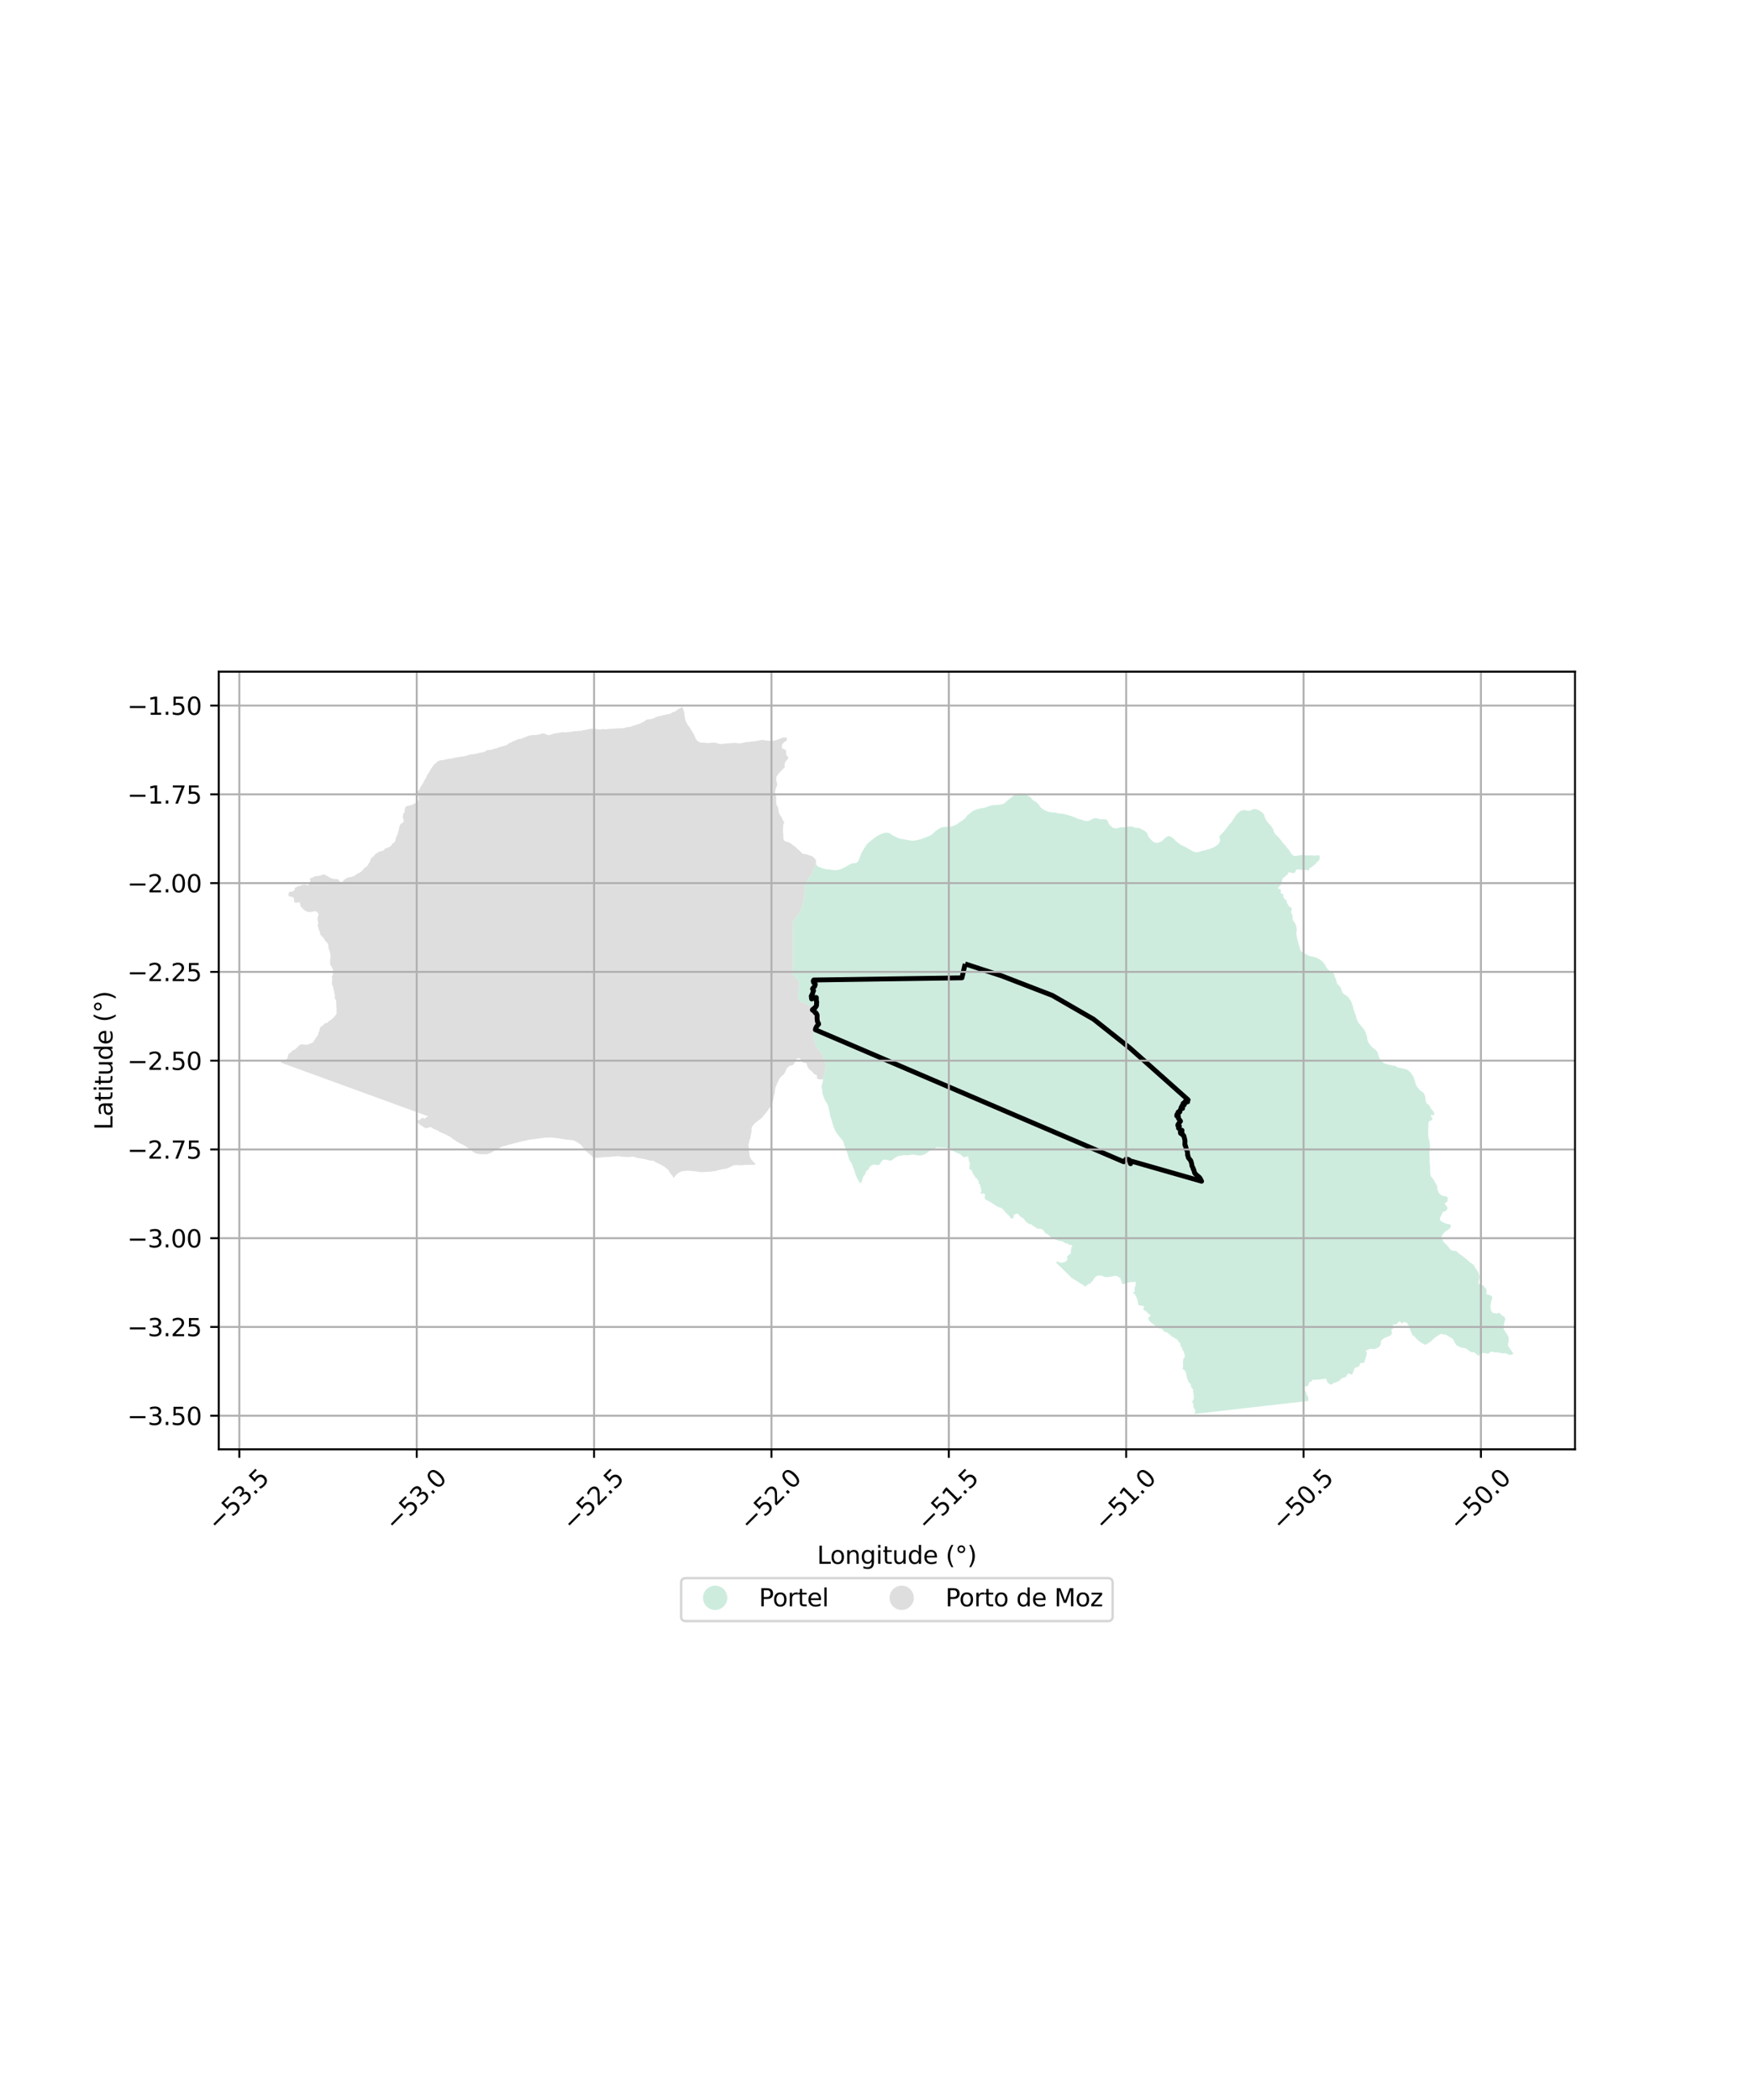 <?xml version="1.0" encoding="utf-8" standalone="no"?>
<!DOCTYPE svg PUBLIC "-//W3C//DTD SVG 1.1//EN"
  "http://www.w3.org/Graphics/SVG/1.1/DTD/svg11.dtd">
<svg xmlns:xlink="http://www.w3.org/1999/xlink" width="720pt" height="864pt" viewBox="0 0 720 864" xmlns="http://www.w3.org/2000/svg" version="1.1">
 <defs>
  <style type="text/css">*{stroke-linejoin: round; stroke-linecap: butt}</style>
 </defs>
 <g id="figure_1">
  <g id="patch_1">
   <path d="M 0 864 
L 720 864 
L 720 0 
L 0 0 
z
" style="fill: #ffffff"/>
  </g>
  <g id="axes_1">
   <g id="patch_2">
    <path d="M 90 596.295 
L 648 596.295 
L 648 276.345 
L 90 276.345 
z
" style="fill: #ffffff"/>
   </g>
   <g id="PatchCollection_1">
    <path d="M 276.893 484.209 
L 276.517 483.665 
L 276.192 483.255 
L 276.058 483.13 
L 275.568 482.404 
L 275.179 481.677 
L 275.036 481.455 
L 274.854 481.306 
L 274.474 480.885 
L 274.149 480.721 
L 273.638 480.236 
L 273.504 480.138 
L 272.876 479.76 
L 270.925 478.718 
L 270.103 478.344 
L 269.032 477.711 
L 268.817 477.621 
L 268.465 477.532 
L 267.91 477.534 
L 267.508 477.479 
L 266.433 477.244 
L 265.619 476.999 
L 264.119 476.685 
L 263.632 476.605 
L 262.523 476.495 
L 261.949 476.375 
L 261.44 476.137 
L 261.346 476.104 
L 261.09 476.014 
L 260.564 475.885 
L 260.453 475.837 
L 259.741 475.956 
L 259.424 475.949 
L 258.784 476.01 
L 258.71 475.987 
L 258.382 476.046 
L 258.046 476.061 
L 256.294 475.908 
L 255.669 475.921 
L 255.447 475.888 
L 255.037 475.75 
L 254.762 475.694 
L 254.498 475.687 
L 254.129 475.656 
L 253.635 475.708 
L 253.339 475.767 
L 252.54 475.797 
L 251.924 475.883 
L 250.351 476.024 
L 249.706 476.011 
L 248.629 476.058 
L 246.876 476.291 
L 245.231 476.341 
L 245.048 476.31 
L 244.744 476.311 
L 244.423 476.399 
L 244.233 476.366 
L 243.872 476.046 
L 243.175 475.356 
L 242.571 474.901 
L 241.532 473.953 
L 241 473.518 
L 240.609 473.029 
L 240.142 472.494 
L 239.907 472.106 
L 239.57 471.72 
L 239.419 471.515 
L 239.324 471.386 
L 238.951 470.973 
L 238.662 470.732 
L 238.249 470.466 
L 237.746 470.101 
L 237.527 469.97 
L 237.179 469.839 
L 236.862 469.68 
L 236.47 469.414 
L 236.105 469.253 
L 234.431 468.99 
L 233.42 468.918 
L 232.533 468.803 
L 232.229 468.744 
L 232.088 468.738 
L 231.637 468.632 
L 230.594 468.468 
L 229.244 468.31 
L 228.145 468.154 
L 227.023 468.039 
L 226.441 468.003 
L 224.236 468.089 
L 222.923 468.23 
L 222.576 468.243 
L 222.381 468.309 
L 221.898 468.356 
L 221.704 468.415 
L 221.263 468.458 
L 220.82 468.539 
L 219.282 468.75 
L 217.569 468.951 
L 215.854 469.341 
L 215.116 469.487 
L 214.495 469.656 
L 214.226 469.706 
L 212.786 470.093 
L 212.396 470.173 
L 211.982 470.295 
L 210.918 470.562 
L 210.394 470.735 
L 209.935 470.774 
L 209.647 470.841 
L 209.233 471.032 
L 208.942 471.055 
L 208.809 471.098 
L 208.416 471.297 
L 208.11 471.399 
L 207.912 471.442 
L 207.611 471.44 
L 207.454 471.464 
L 207.089 471.564 
L 206.922 471.632 
L 206.57 471.844 
L 206.04 472.008 
L 205.877 472.085 
L 205.577 472.295 
L 205.406 472.388 
L 205.155 472.48 
L 204.863 472.712 
L 204.462 472.85 
L 204.248 473.023 
L 204.06 473.124 
L 203.712 473.217 
L 203.56 473.282 
L 203.121 473.576 
L 202.665 473.819 
L 202.58 473.959 
L 202.235 474.155 
L 201.426 474.509 
L 200.861 474.684 
L 200.712 474.703 
L 200.436 474.838 
L 200.274 474.885 
L 199.88 474.887 
L 199.112 474.856 
L 198.245 474.905 
L 197.943 474.897 
L 197.623 474.838 
L 197.335 474.844 
L 196.337 474.674 
L 196.022 474.574 
L 195.11 474.179 
L 194.639 473.889 
L 193.932 473.349 
L 193.736 473.232 
L 192.908 472.547 
L 192.105 471.974 
L 191.254 471.431 
L 190.179 470.827 
L 189.619 470.586 
L 189.085 470.326 
L 188.684 470.111 
L 188.277 469.85 
L 188.013 469.723 
L 187.568 469.437 
L 186.927 468.945 
L 186.64 468.788 
L 186.235 468.511 
L 185.404 467.814 
L 185.164 467.665 
L 184.142 467.182 
L 182.962 466.588 
L 182.699 466.493 
L 181.807 466.075 
L 181.337 465.914 
L 180.96 465.747 
L 180.842 465.685 
L 180.405 465.322 
L 179.801 465.009 
L 178.681 464.576 
L 178.523 464.534 
L 178.228 464.349 
L 177.899 464.064 
L 177.725 463.954 
L 177.259 463.762 
L 177.006 463.715 
L 176.764 463.749 
L 176.168 463.979 
L 175.768 464.11 
L 175.414 464.165 
L 175.293 464.172 
L 175.114 464.138 
L 174.838 464.02 
L 174.586 463.851 
L 173.955 463.516 
L 173.383 463.119 
L 173.001 462.89 
L 172.494 462.46 
L 172.344 462.315 
L 171.729 461.878 
L 171.25 461.479 
L 171.224 461.457 
L 171.7 460.969 
L 172.599 460.858 
L 173.058 460.372 
L 173.573 460.167 
L 173.816 459.762 
L 174.238 460.072 
L 174.57 460.359 
L 175.438 459.622 
L 176.298 459.327 
L 150.629 449.969 
L 115.364 437.114 
L 116.194 436.659 
L 117.055 436.462 
L 117.638 435.999 
L 117.962 435.639 
L 118.445 435.002 
L 118.457 434.486 
L 118.639 433.779 
L 119.162 433.337 
L 119.767 432.875 
L 120.444 432.178 
L 121.369 431.788 
L 121.712 431.493 
L 122.389 430.817 
L 122.713 430.457 
L 123.147 430.056 
L 123.946 429.621 
L 124.371 429.608 
L 125.288 429.82 
L 125.84 429.81 
L 126.566 429.824 
L 127.384 429.475 
L 128.09 429.23 
L 128.563 429.024 
L 128.977 428.581 
L 129.265 428.156 
L 129.662 427.409 
L 130.473 426.327 
L 130.758 425.902 
L 130.936 425.474 
L 130.992 424.743 
L 131.435 424.128 
L 131.511 423.353 
L 131.892 422.498 
L 132.257 422.226 
L 132.991 421.832 
L 133.474 421.109 
L 134.098 420.907 
L 134.588 420.894 
L 135.111 420.302 
L 135.436 420.029 
L 136.129 419.633 
L 136.668 419.148 
L 137.385 418.56 
L 137.694 418.092 
L 138.257 417.479 
L 138.507 416.706 
L 138.415 415.972 
L 138.517 415.242 
L 138.379 414.549 
L 138.408 414.12 
L 138.355 413.666 
L 138.329 412.782 
L 138.342 412.006 
L 138.245 411.573 
L 137.998 411.137 
L 137.726 410.787 
L 137.763 410.099 
L 137.84 409.325 
L 137.572 408.975 
L 137.499 408.284 
L 137.487 407.787 
L 137.349 407.31 
L 137.143 406.94 
L 137.154 406.294 
L 136.927 405.815 
L 136.629 405.094 
L 136.604 405.033 
L 136.555 404.321 
L 136.591 403.46 
L 136.733 402.751 
L 136.514 402.036 
L 136.693 401.523 
L 137.005 400.754 
L 136.971 400.215 
L 137.061 399.052 
L 136.814 398.53 
L 136.652 398.117 
L 135.805 396.785 
L 135.841 396.011 
L 135.772 395.126 
L 135.935 394.375 
L 135.987 393.88 
L 136.003 393.019 
L 135.825 392.326 
L 135.752 391.636 
L 135.428 390.896 
L 135.144 390.072 
L 135.139 389.209 
L 134.921 388.43 
L 134.508 387.709 
L 134.131 387.444 
L 133.526 386.677 
L 133.343 386.243 
L 133.093 385.871 
L 132.57 385.344 
L 132.071 384.751 
L 131.714 384.486 
L 131.706 383.754 
L 131.174 382.472 
L 130.919 381.497 
L 130.657 380.716 
L 130.947 380.054 
L 130.871 379.6 
L 130.838 379.104 
L 130.636 378.432 
L 130.608 377.763 
L 130.899 376.993 
L 131.065 376.178 
L 130.923 375.766 
L 130.356 375.216 
L 129.702 374.836 
L 129.018 375.038 
L 127.693 375.206 
L 126.927 375.255 
L 126.245 375.025 
L 125.212 374.444 
L 124.628 373.937 
L 124.376 373.545 
L 123.747 373.037 
L 123.569 372.299 
L 123.33 371.541 
L 123.144 371.106 
L 122.308 371.391 
L 121.562 371.442 
L 121.036 371.107 
L 120.994 369.879 
L 120.666 369.204 
L 119.989 368.953 
L 119.052 368.826 
L 118.72 368.519 
L 118.687 367.85 
L 118.696 367.825 
L 118.96 367.058 
L 119.435 366.809 
L 119.86 366.925 
L 120.285 366.826 
L 120.634 366.51 
L 121.105 366.368 
L 121.351 365.705 
L 121.104 365.334 
L 121.789 365.133 
L 122.328 364.756 
L 122.698 364.547 
L 123.489 364.476 
L 124.178 364.081 
L 124.604 363.982 
L 125.523 363.936 
L 125.969 364.074 
L 126.391 364.234 
L 126.817 364.22 
L 127.17 363.581 
L 127.607 363.03 
L 127.644 362.233 
L 127.49 361.52 
L 127.814 361.246 
L 128.26 361.233 
L 128.669 361.025 
L 129.038 360.731 
L 129.468 360.589 
L 130.219 360.459 
L 131.475 360.306 
L 132.294 360 
L 132.999 359.776 
L 133.47 359.829 
L 133.872 359.988 
L 135.451 360.924 
L 136.741 361.467 
L 137.207 361.584 
L 138.505 361.696 
L 138.995 361.685 
L 139.311 362.035 
L 139.619 362.602 
L 140.232 362.894 
L 141.067 362.782 
L 141.31 362.161 
L 142.088 361.616 
L 142.523 361.345 
L 142.972 361.095 
L 144.599 360.805 
L 145.738 360.354 
L 146.008 360.217 
L 146.232 360.104 
L 146.864 359.514 
L 147.529 359.289 
L 148.477 358.728 
L 149.411 357.797 
L 149.674 357.415 
L 150.068 357.034 
L 150.498 356.742 
L 151.279 356.11 
L 151.657 355.234 
L 151.984 354.853 
L 152.203 354.47 
L 152.366 353.869 
L 152.524 353.463 
L 152.982 352.891 
L 153.825 352.196 
L 154.068 351.791 
L 154.437 351.389 
L 154.847 351.117 
L 156.144 350.346 
L 156.895 350.145 
L 157.385 350.09 
L 157.859 349.862 
L 158.188 349.395 
L 158.748 348.996 
L 159.521 348.796 
L 160.295 348.425 
L 160.725 348.152 
L 161.184 347.557 
L 161.427 347.111 
L 162.14 346.693 
L 162.623 346.035 
L 162.785 345.305 
L 162.838 344.811 
L 163.191 344.042 
L 163.547 343.359 
L 163.779 342.394 
L 164.212 340.786 
L 164.334 339.97 
L 164.537 339.521 
L 164.78 339.074 
L 165.145 338.8 
L 165.728 338.425 
L 166.077 338.13 
L 166.069 337.289 
L 165.785 336.594 
L 165.729 336.162 
L 165.802 335.71 
L 165.883 334.806 
L 166.424 334.256 
L 166.564 332.752 
L 166.896 332.025 
L 167.18 331.687 
L 167.864 331.57 
L 168.74 331.329 
L 169.171 331.251 
L 169.488 331.141 
L 169.816 331.027 
L 170.269 330.713 
L 170.999 330.403 
L 171.623 329.963 
L 172.15 329.371 
L 172.333 328.577 
L 171.96 327.018 
L 171.798 326.562 
L 171.481 325.849 
L 172.421 324.979 
L 172.665 324.553 
L 172.998 323.848 
L 173.76 322.653 
L 174.36 321.677 
L 174.631 321.014 
L 175.313 319.994 
L 175.716 318.922 
L 176.679 317.542 
L 176.966 316.965 
L 177.229 316.497 
L 178.459 314.689 
L 178.827 314.351 
L 179.261 313.994 
L 179.606 313.741 
L 180.323 313.131 
L 180.993 312.842 
L 182.375 312.717 
L 182.804 312.575 
L 183.505 312.428 
L 184.492 312.221 
L 185.736 312.116 
L 186.141 311.973 
L 186.85 311.792 
L 188.432 311.543 
L 189.522 311.328 
L 191.253 311.102 
L 193.568 310.415 
L 194.938 310.291 
L 195.364 310.213 
L 196.694 309.894 
L 197.359 309.692 
L 198.191 309.6 
L 199.046 309.443 
L 199.759 309.071 
L 200.148 308.776 
L 200.578 308.59 
L 201.024 308.535 
L 201.75 308.591 
L 202.2 308.471 
L 202.609 308.263 
L 203.12 308.209 
L 203.81 307.941 
L 204.685 307.786 
L 205.094 307.493 
L 205.803 307.334 
L 206.64 307.07 
L 207.878 306.771 
L 208.569 306.504 
L 208.958 306.124 
L 209.437 305.81 
L 210.166 305.544 
L 210.876 305.126 
L 211.476 304.88 
L 211.865 304.693 
L 212.336 304.529 
L 212.683 304.278 
L 213.092 304.135 
L 214.585 303.948 
L 215.274 303.553 
L 216.005 303.329 
L 217.294 302.772 
L 217.753 302.609 
L 219.428 302.406 
L 220.33 302.444 
L 221.57 302.187 
L 222.061 302.176 
L 222.685 301.864 
L 223.111 301.787 
L 223.751 301.798 
L 224.368 301.962 
L 225.066 302.342 
L 225.871 302.486 
L 226.578 302.284 
L 226.987 302.099 
L 228.211 301.755 
L 229.022 301.664 
L 229.567 301.578 
L 230.242 301.472 
L 230.818 301.289 
L 231.694 301.241 
L 232.845 301.306 
L 233.785 301.152 
L 234.361 301.185 
L 234.613 301.146 
L 235.112 301.07 
L 235.517 300.926 
L 235.967 300.849 
L 237.461 300.765 
L 238.36 300.715 
L 239.574 300.596 
L 240.049 300.39 
L 240.587 300.353 
L 240.795 300.339 
L 241.885 300.102 
L 242.425 299.918 
L 243.22 299.847 
L 244.234 299.931 
L 245.194 299.929 
L 246.237 300.1 
L 247.261 300.162 
L 247.901 299.933 
L 248.924 300.044 
L 249.687 300.021 
L 249.916 299.988 
L 250.656 299.883 
L 251.651 299.828 
L 253.023 299.799 
L 253.752 299.662 
L 254.249 299.671 
L 255.434 299.631 
L 256.76 299.527 
L 257.725 299.221 
L 259.393 298.995 
L 262.44 297.976 
L 263.276 297.733 
L 264.699 296.962 
L 265.108 296.798 
L 265.842 296.187 
L 266.681 295.923 
L 267.573 295.94 
L 268.883 295.578 
L 269.612 295.203 
L 270.646 294.771 
L 271.457 294.635 
L 272.336 294.372 
L 273.941 294.015 
L 274.416 293.872 
L 275.143 293.844 
L 275.548 293.722 
L 276.001 293.537 
L 276.391 293.242 
L 276.951 292.973 
L 277.701 292.793 
L 278.973 291.804 
L 280.223 291.204 
L 280.636 290.888 
L 280.882 291.323 
L 281.166 292.019 
L 281.528 293.255 
L 281.576 294.075 
L 281.847 295.675 
L 282.087 296.585 
L 282.41 297.182 
L 282.744 297.892 
L 283.031 298.371 
L 283.408 298.832 
L 284.569 300.574 
L 284.94 301.254 
L 285.354 301.93 
L 285.889 303.019 
L 286.214 303.887 
L 286.632 304.519 
L 286.988 304.85 
L 287.621 305.25 
L 287.963 305.402 
L 288.232 305.521 
L 288.699 305.573 
L 289.599 305.547 
L 290.45 305.649 
L 291.172 305.772 
L 292.069 305.616 
L 293.694 305.56 
L 294.14 305.569 
L 294.605 305.664 
L 295.478 305.939 
L 296.24 306.084 
L 297.071 306.1 
L 297.801 305.962 
L 298.677 305.936 
L 299.102 305.858 
L 300.063 305.769 
L 300.574 305.8 
L 301.494 305.731 
L 302.074 305.614 
L 303.437 305.747 
L 303.903 305.907 
L 305.586 305.639 
L 307.368 305.261 
L 307.965 305.295 
L 309.346 305.067 
L 310.121 305.055 
L 310.571 304.978 
L 311.067 304.858 
L 311.556 304.824 
L 312.882 304.526 
L 313.718 304.413 
L 314.44 304.512 
L 314.909 304.629 
L 315.12 304.642 
L 315.461 304.662 
L 316.022 304.767 
L 316.567 304.834 
L 317.083 304.735 
L 317.914 304.773 
L 318.339 304.738 
L 319.135 304.559 
L 320.828 303.988 
L 321.343 303.696 
L 321.858 303.533 
L 323.248 303.366 
L 323.711 303.698 
L 323.761 304.259 
L 323.784 304.519 
L 323.479 304.815 
L 322.811 305.233 
L 322.224 305.739 
L 321.771 306.403 
L 321.644 307.151 
L 321.717 307.865 
L 322.499 308.18 
L 323.116 308.473 
L 323.271 308.718 
L 323.489 309.063 
L 323.452 309.859 
L 323.52 310.658 
L 324.002 311.186 
L 324.396 311.71 
L 324.198 312.181 
L 323.739 312.732 
L 323.371 313.092 
L 323.106 313.475 
L 322.859 314.204 
L 322.766 314.633 
L 322.855 315.518 
L 322.697 315.925 
L 322.637 315.969 
L 322.338 316.191 
L 322.073 316.388 
L 321.655 316.962 
L 320.724 317.828 
L 320.35 318.305 
L 320.096 318.628 
L 320.088 318.639 
L 320.072 318.663 
L 320.013 318.755 
L 319.807 319.073 
L 319.751 319.159 
L 319.43 319.657 
L 319.328 320.562 
L 319.421 321.361 
L 319.604 321.795 
L 319.701 322.271 
L 319.758 322.811 
L 319.726 323.307 
L 319.378 323.818 
L 319.195 324.461 
L 319.122 324.913 
L 318.85 325.791 
L 318.881 326.223 
L 319.109 326.68 
L 319.381 328.087 
L 319.276 329.357 
L 319.479 331.086 
L 320.14 332.24 
L 320.248 333.299 
L 320.383 334.078 
L 320.541 334.62 
L 320.726 335.011 
L 321.766 336.607 
L 322.07 337.474 
L 322.251 337.866 
L 322.72 337.857 
L 322.606 338.336 
L 322.584 338.432 
L 322.272 339.181 
L 322.21 340.236 
L 322.157 340.777 
L 322.153 342.023 
L 322.223 343.061 
L 322.328 344.184 
L 322.276 344.7 
L 322.333 345.219 
L 322.746 345.938 
L 323.167 346.227 
L 323.764 346.303 
L 324.185 346.397 
L 324.967 346.821 
L 325.686 347.267 
L 326.062 347.598 
L 326.42 347.863 
L 327.181 348.373 
L 327.599 348.77 
L 327.89 349.098 
L 328.459 349.584 
L 328.835 349.85 
L 329.549 350.618 
L 330.302 351.258 
L 331.134 351.425 
L 331.689 351.414 
L 332.898 351.889 
L 333.659 352.119 
L 334.146 352.323 
L 334.568 352.589 
L 334.904 352.898 
L 335.448 353.512 
L 335.732 354.185 
L 335.744 354.682 
L 335.691 355.242 
L 335.371 356.378 
L 334.791 357.812 
L 334.458 358.495 
L 334.236 359.073 
L 333.948 359.629 
L 333.664 360.076 
L 332.962 360.925 
L 332.658 361.329 
L 331.823 362.606 
L 331.645 363.056 
L 331.138 363.843 
L 331.117 364.964 
L 331.13 365.59 
L 331.098 366.064 
L 330.996 366.924 
L 330.851 367.913 
L 330.773 368.688 
L 330.627 369.72 
L 330.299 371.266 
L 330.128 372.298 
L 329.922 373.156 
L 329.606 374.185 
L 329.094 375.146 
L 328.546 376.042 
L 326.732 378.529 
L 326.208 379.079 
L 326.208 388.856 
L 326.209 399.933 
L 326.209 400.899 
L 326.565 401.293 
L 326.942 401.624 
L 327.506 402.347 
L 327.753 402.696 
L 328.195 403.223 
L 328.461 403.593 
L 328.689 403.987 
L 328.715 404.087 
L 328.812 404.463 
L 328.86 405.218 
L 328.694 406.164 
L 328.665 406.594 
L 328.495 407.648 
L 328.467 408.164 
L 328.244 409.82 
L 328.333 410.577 
L 328.498 410.99 
L 328.993 411.776 
L 329.626 412.219 
L 330.052 412.399 
L 330.834 412.63 
L 332.293 413.326 
L 333.141 413.774 
L 333.668 413.978 
L 334.659 414.535 
L 335.253 414.958 
L 335.982 415.748 
L 336.404 416.015 
L 336.887 416.562 
L 337.339 417.41 
L 337.502 417.846 
L 337.613 418.819 
L 337.624 419.294 
L 337.592 419.854 
L 337.082 420.987 
L 336.535 421.71 
L 336.295 422.093 
L 335.785 423.031 
L 335.407 423.887 
L 335.075 424.506 
L 334.645 425.791 
L 334.652 426.546 
L 334.786 427.39 
L 334.945 427.996 
L 335.209 428.821 
L 335.326 429.383 
L 335.59 430.229 
L 335.813 430.686 
L 336.607 431.715 
L 337.212 432.417 
L 337.609 432.963 
L 338.123 433.857 
L 338.373 434.341 
L 338.942 435.727 
L 339.06 436.246 
L 339.526 437.614 
L 339.615 438.672 
L 339.603 439.362 
L 339.546 439.943 
L 339.323 440.651 
L 339.067 441.573 
L 338.784 443.119 
L 338.639 444.052 
L 337.892 444.052 
L 337.442 444.129 
L 336.76 443.986 
L 336.043 443.585 
L 336.201 443.134 
L 336.088 442.443 
L 335.667 442.175 
L 335.24 442.081 
L 334.904 441.772 
L 334.09 440.852 
L 332.764 439.856 
L 332.495 439.225 
L 332.083 438.657 
L 332.009 437.944 
L 331.697 437.399 
L 331.256 437.218 
L 330.806 437.295 
L 330.149 437.003 
L 329.84 436.392 
L 329.359 435.78 
L 329.11 435.387 
L 328.32 435.394 
L 327.87 435.578 
L 327.547 435.874 
L 327.538 436.305 
L 327.25 436.903 
L 326.836 437.153 
L 326.634 437.862 
L 325.92 438.301 
L 325.215 438.394 
L 324.827 438.603 
L 324.242 439.044 
L 323.614 439.615 
L 323.51 439.923 
L 323.339 440.431 
L 323.172 440.787 
L 323.03 441.09 
L 322.678 441.731 
L 322.373 442.07 
L 321.979 442.407 
L 321.331 443.02 
L 320.849 443.571 
L 320.501 444.104 
L 320.298 444.618 
L 319.811 445.578 
L 319.559 446.306 
L 319.381 446.734 
L 319.029 447.439 
L 318.911 448.019 
L 318.858 448.47 
L 318.85 448.923 
L 318.776 449.482 
L 318.635 450.234 
L 318.457 450.683 
L 318.34 451.177 
L 318.192 452.058 
L 317.942 452.98 
L 317.779 453.71 
L 317.443 454.631 
L 317.042 455.464 
L 316.718 455.759 
L 316.194 456.31 
L 315.971 456.737 
L 315.728 457.124 
L 314.378 458.732 
L 314.07 459.179 
L 313.113 460.238 
L 312.441 460.721 
L 311.946 461.035 
L 311.597 461.351 
L 311.145 461.686 
L 310.689 462.023 
L 310.165 462.617 
L 309.902 462.979 
L 309.379 463.594 
L 309.214 464.302 
L 309.221 465.122 
L 309.14 466.069 
L 308.913 466.841 
L 308.792 467.592 
L 308.759 468.152 
L 308.288 469.265 
L 308.237 469.867 
L 308.005 470.703 
L 307.912 471.133 
L 308.094 471.827 
L 308.143 472.56 
L 308.09 473.12 
L 308.264 474.007 
L 308.39 475.346 
L 308.63 476.17 
L 308.816 476.584 
L 309.103 476.999 
L 309.899 477.919 
L 310.401 478.405 
L 310.996 479.118 
L 310.544 479.125 
L 309.659 479.254 
L 309.148 479.273 
L 308.816 479.25 
L 307.871 479.247 
L 307.218 479.284 
L 306.472 479.289 
L 305.656 479.392 
L 304.9 479.43 
L 304.333 479.434 
L 303.894 479.386 
L 303.027 479.341 
L 302.089 479.405 
L 301.684 479.499 
L 299.651 480.512 
L 298.848 480.799 
L 296.86 481.132 
L 295.9 481.337 
L 295.227 481.564 
L 294.379 481.76 
L 293.638 481.872 
L 293.118 481.916 
L 292.66 482.009 
L 291.496 482.116 
L 290.434 482.131 
L 289.02 482.229 
L 288.358 482.242 
L 287.389 482.122 
L 286.25 481.914 
L 285.293 481.868 
L 284.879 481.781 
L 284.262 481.7 
L 283.745 481.684 
L 283.228 481.668 
L 281.67 481.741 
L 281.311 481.784 
L 280.952 481.827 
L 280.312 481.98 
L 279.966 482.113 
L 279.168 482.541 
L 279.067 482.626 
L 278.815 482.799 
L 278.08 483.509 
L 277.793 483.816 
L 277.647 484.058 
L 277.405 484.381 
L 277.246 484.507 
L 277.043 484.627 
L 277.039 484.492 
L 276.973 484.325 
L 276.893 484.209 
" clip-path="url(#p436d480136)" style="fill: #cccccc; fill-opacity: 0.65"/>
    <path d="M 492.786 350.635 
L 493.289 350.492 
L 493.787 350.283 
L 494.343 350.127 
L 495.489 349.909 
L 496.729 349.545 
L 497.204 349.454 
L 497.89 349.206 
L 498.299 349.01 
L 499.13 348.735 
L 499.527 348.527 
L 500.071 348.185 
L 500.955 347.553 
L 501.352 347.197 
L 501.62 346.775 
L 501.98 345.927 
L 501.956 345.489 
L 501.815 344.958 
L 501.701 344.36 
L 501.928 343.765 
L 502.971 342.725 
L 503.663 341.957 
L 505.029 340.228 
L 505.532 339.502 
L 506.262 338.643 
L 506.675 338.208 
L 507.08 337.605 
L 507.815 336.437 
L 508.163 336.001 
L 508.408 335.588 
L 508.918 334.879 
L 509.407 334.497 
L 510.255 333.772 
L 510.704 333.495 
L 510.932 333.441 
L 511.683 333.263 
L 512.233 333.345 
L 513.153 333.536 
L 513.599 333.578 
L 514.156 333.555 
L 514.605 333.412 
L 515.184 333.15 
L 515.554 332.927 
L 515.963 332.809 
L 516.673 332.92 
L 517.078 333.022 
L 517.16 333.042 
L 518.092 333.459 
L 518.528 333.728 
L 519.467 334.474 
L 519.823 334.823 
L 520.11 335.209 
L 520.37 336.245 
L 520.552 336.75 
L 520.773 337.205 
L 521.413 338.148 
L 522.129 338.961 
L 522.798 339.668 
L 523.127 340.054 
L 523.374 340.414 
L 523.662 340.88 
L 523.869 341.439 
L 523.987 341.863 
L 524.558 343.061 
L 524.922 343.422 
L 525.292 343.728 
L 525.724 344.157 
L 526.484 344.983 
L 526.873 345.541 
L 527.161 345.901 
L 527.448 346.367 
L 528.088 347.101 
L 528.51 347.487 
L 528.94 347.981 
L 529.228 348.434 
L 529.962 349.248 
L 530.526 350.006 
L 530.761 350.432 
L 531.345 351.378 
L 532.026 351.938 
L 532.447 352.154 
L 533.027 352.182 
L 533.691 352.094 
L 535.398 351.759 
L 535.89 351.722 
L 536.854 351.888 
L 537.277 351.94 
L 538.642 351.964 
L 539.741 351.921 
L 540.751 352.052 
L 541.208 351.997 
L 541.987 351.863 
L 542.75 351.954 
L 543.001 352.337 
L 542.923 352.947 
L 542.964 353.398 
L 542.729 353.836 
L 542.413 354.209 
L 541.808 354.714 
L 541.561 355.098 
L 541.076 355.655 
L 540.536 355.949 
L 540.26 356.294 
L 539.643 356.826 
L 539.157 356.999 
L 538.642 357.504 
L 538.46 358.234 
L 538.054 358.036 
L 537.58 357.878 
L 537.094 357.945 
L 536.258 358 
L 535.829 357.877 
L 535.366 357.808 
L 534.892 357.778 
L 534.43 357.789 
L 533.984 357.693 
L 533.55 357.705 
L 533.182 357.942 
L 533.032 358.392 
L 532.91 358.868 
L 532.528 359.105 
L 532.055 359.194 
L 531.604 359.245 
L 531.077 359.017 
L 530.566 358.868 
L 530.12 358.838 
L 530.023 359.342 
L 529.732 359.778 
L 529.269 360.041 
L 528.913 360.436 
L 528.586 360.732 
L 527.814 361.266 
L 527.61 361.703 
L 527.425 362.591 
L 526.917 364.109 
L 526.552 364.519 
L 525.855 365.077 
L 525.912 365.729 
L 526.609 365.842 
L 527.067 366.32 
L 526.906 366.876 
L 526.946 367.411 
L 527.448 367.742 
L 527.898 367.84 
L 527.972 368.412 
L 527.96 368.841 
L 528.122 369.251 
L 528.535 369.885 
L 528.875 370.141 
L 529.284 370.5 
L 529.313 370.946 
L 529.545 371.45 
L 529.768 372.029 
L 530.048 372.385 
L 530.23 372.774 
L 530.87 373.307 
L 531.409 373.447 
L 531.417 374.201 
L 531.215 375.144 
L 531.296 375.683 
L 531.644 376.345 
L 531.777 376.817 
L 531.806 377.407 
L 531.786 377.936 
L 531.899 378.451 
L 532.501 379.427 
L 532.807 379.835 
L 533.161 380.552 
L 533.303 380.995 
L 533.477 381.675 
L 533.494 382.105 
L 533.457 383.459 
L 533.299 384.128 
L 533.477 384.808 
L 533.591 385.78 
L 533.752 386.269 
L 533.785 386.71 
L 534.125 387.599 
L 534.211 388.28 
L 534.454 388.787 
L 534.652 389.71 
L 534.844 390.386 
L 535.021 390.855 
L 535.463 391.518 
L 536.254 391.964 
L 536.736 392.274 
L 537.36 392.58 
L 537.933 392.908 
L 538.406 393.228 
L 539.217 393.422 
L 539.72 393.571 
L 540.207 393.598 
L 541.825 394.112 
L 542.27 394.395 
L 542.773 394.643 
L 543.528 395.151 
L 543.954 395.467 
L 544.496 396.101 
L 545.015 396.667 
L 545.267 397.132 
L 545.541 397.748 
L 545.976 398.452 
L 546.552 399.036 
L 547.562 399.691 
L 548.344 400.229 
L 549 401.023 
L 549.054 401.538 
L 549.369 402.237 
L 549.702 403.124 
L 549.986 404.333 
L 550.33 404.902 
L 550.752 405.331 
L 551.494 406.18 
L 552.013 407.48 
L 552.235 408.17 
L 552.491 408.599 
L 552.917 409.005 
L 554.214 409.796 
L 555.033 410.713 
L 555.772 411.754 
L 556.136 412.604 
L 556.546 413.894 
L 556.933 415.414 
L 557.174 416.168 
L 557.436 416.804 
L 557.891 418.046 
L 558.24 419.48 
L 558.917 420.793 
L 559.542 421.528 
L 560.636 422.874 
L 561.054 423.344 
L 561.766 424.536 
L 561.99 425.309 
L 562.366 426.122 
L 562.647 427.993 
L 562.98 428.744 
L 563.401 429.478 
L 563.802 430.062 
L 565.027 431.239 
L 565.747 431.713 
L 566.692 432.784 
L 567.269 434.633 
L 567.642 435.598 
L 568.286 436.439 
L 569.016 437.203 
L 569.556 437.462 
L 571.034 437.965 
L 571.756 438.152 
L 572.38 438.228 
L 572.84 438.381 
L 573.601 438.488 
L 574.067 438.509 
L 574.635 438.976 
L 575.105 439.217 
L 575.827 439.319 
L 576.914 439.564 
L 578.041 439.782 
L 578.608 440.003 
L 579.273 440.294 
L 579.817 440.771 
L 580.157 441.133 
L 580.583 441.54 
L 581.348 442.72 
L 581.649 443.268 
L 581.855 443.925 
L 582.107 444.598 
L 582.448 446.053 
L 582.755 446.655 
L 583.007 447.041 
L 583.967 448.293 
L 584.459 448.766 
L 585.553 449.53 
L 585.902 449.955 
L 586.332 451.067 
L 586.619 453.177 
L 586.911 453.85 
L 587.329 454.274 
L 588.159 454.841 
L 588.282 455.336 
L 588.666 456.063 
L 589.157 456.661 
L 589.696 457.197 
L 589.964 457.653 
L 590.146 458.697 
L 588.739 458.798 
L 588.704 459.315 
L 589.133 459.814 
L 589.331 460.29 
L 589.022 460.993 
L 588.147 461.171 
L 587.855 461.59 
L 587.71 462.289 
L 587.653 462.842 
L 587.665 463.729 
L 587.629 464.91 
L 587.563 465.996 
L 587.612 466.486 
L 587.6 467.326 
L 587.949 468.809 
L 588.233 470.327 
L 588.35 471.381 
L 588.322 472.262 
L 588.187 472.919 
L 588.104 474.231 
L 588.099 475.452 
L 588.2 476.348 
L 588.212 476.927 
L 588.14 477.977 
L 588.281 478.849 
L 588.383 479.709 
L 588.414 480.192 
L 588.378 480.821 
L 588.44 481.482 
L 588.415 482.396 
L 588.614 483.717 
L 588.825 484.151 
L 589.132 484.505 
L 589.44 484.808 
L 590.077 485.725 
L 590.397 486.421 
L 590.742 486.951 
L 591.095 487.643 
L 591.351 488.442 
L 591.378 488.911 
L 591.475 489.533 
L 591.699 490.194 
L 591.975 490.761 
L 592.343 491.212 
L 593.183 491.895 
L 593.791 491.987 
L 594.621 492.21 
L 595.132 492.316 
L 595.604 492.681 
L 595.63 493.223 
L 595.571 493.852 
L 595.461 494.382 
L 595.113 494.635 
L 594.524 494.905 
L 594.428 495.438 
L 594.752 495.806 
L 595.121 496.118 
L 595.428 496.639 
L 595.502 497.215 
L 595.364 497.724 
L 594.747 498.236 
L 593.544 498.707 
L 593.174 499.648 
L 592.562 500.84 
L 592.401 501.804 
L 592.94 502.441 
L 593.543 502.821 
L 594.2 503.123 
L 595.283 503.533 
L 595.911 503.68 
L 596.361 503.697 
L 596.779 503.784 
L 596.945 504.303 
L 596.739 505.042 
L 596.405 505.448 
L 595.599 506.095 
L 594.843 506.561 
L 594.419 506.882 
L 593.944 507.402 
L 593.113 508.559 
L 593.171 509.513 
L 593.937 510.928 
L 595.655 512.665 
L 596.754 514.154 
L 597.914 514.637 
L 599.178 514.723 
L 600.104 515.683 
L 601.659 516.694 
L 603.363 518.06 
L 604.855 519.426 
L 606.217 520.306 
L 607.169 521.914 
L 608.297 523.561 
L 608.779 525.489 
L 608.406 527.039 
L 608.297 528.032 
L 609.233 528.69 
L 610.04 528.75 
L 610.497 529.119 
L 610.802 529.571 
L 611.641 530.6 
L 611.572 531.263 
L 611.456 532.061 
L 611.73 532.513 
L 612.12 532.738 
L 612.829 532.767 
L 613.543 533.178 
L 614.037 533.822 
L 613.79 534.743 
L 613.527 535.4 
L 613.389 536.357 
L 613.21 537.394 
L 613.348 538.699 
L 613.725 539.665 
L 614.28 540.213 
L 615.841 540.451 
L 616.75 540.128 
L 617.232 540.377 
L 617.658 540.943 
L 618.091 541.365 
L 618.797 541.631 
L 619.414 542.774 
L 619.153 543.245 
L 619 544.031 
L 618.753 544.939 
L 618.583 545.765 
L 618.717 546.99 
L 618.926 547.296 
L 619.867 548.669 
L 620.367 549.458 
L 620.719 550.556 
L 620.743 551.601 
L 620.419 552.933 
L 620.561 553.96 
L 621.287 554.887 
L 621.886 555.832 
L 622.365 556.396 
L 622.636 557.01 
L 621.817 557.341 
L 621.087 557.485 
L 620.552 557.226 
L 619.685 556.873 
L 619.09 556.747 
L 618.618 556.831 
L 617.909 556.789 
L 617.244 556.612 
L 616.162 556.426 
L 615.492 556.435 
L 614.557 556.349 
L 613.758 556.126 
L 613.181 556.172 
L 612.817 556.648 
L 612.29 556.931 
L 611.511 556.864 
L 611.034 556.709 
L 610.348 556.654 
L 609.703 556.715 
L 609.232 556.827 
L 608.358 557.874 
L 607.984 557.585 
L 606.597 556.415 
L 605.192 556.277 
L 603.669 555.168 
L 603.119 554.768 
L 602.449 554.653 
L 601.104 554.422 
L 599.114 553.375 
L 597.678 550.817 
L 594.934 549.192 
L 592.777 548.819 
L 590.482 550.261 
L 588.403 552.165 
L 586.424 553.326 
L 584.435 552.266 
L 583.124 551.162 
L 582.029 549.951 
L 581.157 549.346 
L 580.384 547.632 
L 579.532 545.255 
L 578.698 544.135 
L 577.485 543.877 
L 576.926 544.62 
L 575.815 543.595 
L 574.464 544.859 
L 573.033 544.986 
L 573.346 546.425 
L 572.454 547.026 
L 572.697 548.586 
L 572.033 549.502 
L 569.446 550.562 
L 568.189 551.626 
L 568.042 553.479 
L 567.049 554.424 
L 565.502 555.067 
L 563.726 554.958 
L 561.877 555.708 
L 562.38 556.446 
L 562.2 557.652 
L 561.244 560.725 
L 559.655 560.812 
L 559.119 562.204 
L 557.335 562.823 
L 556.327 565.593 
L 554.651 565.047 
L 553.674 566.559 
L 552.021 567.058 
L 551.141 568.054 
L 549.82 568.683 
L 548.77 568.993 
L 547.562 569.779 
L 546.109 568.702 
L 545.575 567.197 
L 541.816 567.667 
L 539.871 567.69 
L 539.717 568.313 
L 538.614 568.729 
L 538.16 570.265 
L 536.846 570.471 
L 536.959 572.097 
L 537.531 573.139 
L 537.576 573.999 
L 538.103 574.459 
L 538.318 575.092 
L 538.24 575.742 
L 538.374 576.389 
L 522.162 578.235 
L 501.66 580.567 
L 491.228 581.752 
L 491.597 581.251 
L 491.76 580.851 
L 491.728 580.329 
L 491.618 579.891 
L 491.346 579.533 
L 491.046 579.062 
L 491.026 578.574 
L 490.925 577.634 
L 490.778 577.215 
L 490.494 576.775 
L 490.694 576.298 
L 490.949 575.955 
L 491.152 575.42 
L 491.212 574.997 
L 491.152 574.559 
L 491.168 574.117 
L 490.99 573.699 
L 491.014 573.269 
L 490.92 572.845 
L 490.877 572.415 
L 490.872 571.965 
L 490.762 571.527 
L 490.487 571.183 
L 490.053 570.716 
L 490.005 570.162 
L 489.935 569.735 
L 489.733 569.325 
L 489.38 568.913 
L 489.044 568.62 
L 488.852 568.237 
L 488.383 566.952 
L 488.257 566.436 
L 488.149 565.681 
L 488.021 565.111 
L 487.867 564.686 
L 487.75 564.243 
L 487.506 563.859 
L 487.024 563.527 
L 486.559 563.244 
L 486.603 562.821 
L 486.736 562.391 
L 486.704 561.941 
L 486.757 561.478 
L 486.752 561.041 
L 486.692 560.604 
L 486.749 560.121 
L 486.769 559.685 
L 486.854 559.254 
L 486.984 558.812 
L 487.333 558.562 
L 487.519 558.172 
L 487.385 557.754 
L 487.329 557.192 
L 487.219 556.768 
L 487.077 556.334 
L 486.866 555.818 
L 486.579 555.491 
L 486.44 555.029 
L 486.267 554.558 
L 485.995 554.173 
L 485.8 553.783 
L 485.626 553.258 
L 485.703 552.697 
L 485.204 552.405 
L 484.896 551.98 
L 484.608 551.536 
L 484.235 551.124 
L 483.833 550.805 
L 483.335 550.692 
L 483.104 550.228 
L 482.569 550.094 
L 482.071 549.894 
L 481.693 549.499 
L 481.357 549.074 
L 480.883 548.794 
L 480.457 548.479 
L 480.051 548.118 
L 479.625 548.011 
L 479.079 547.945 
L 478.442 547.153 
L 478.077 546.745 
L 477.688 546.528 
L 477.189 546.64 
L 476.763 546.393 
L 476.346 546.237 
L 476.042 545.938 
L 475.612 545.815 
L 475.263 545.38 
L 474.882 545.037 
L 474.445 544.884 
L 474.173 544.539 
L 473.82 544.283 
L 473.362 543.988 
L 472.656 543.205 
L 472.462 542.34 
L 472.519 541.784 
L 472.945 541.833 
L 473.265 541.406 
L 473.337 540.9 
L 472.855 540.84 
L 472.47 540.441 
L 472.065 540.076 
L 471.716 539.645 
L 471.335 539.293 
L 470.828 539.125 
L 470.426 538.847 
L 470.447 538.423 
L 470.609 537.994 
L 470.807 537.598 
L 470.418 537.335 
L 469.868 537.267 
L 469.32 537.06 
L 468.772 537.151 
L 468.335 537.113 
L 468.498 536.647 
L 468.205 536.319 
L 468.141 535.76 
L 468.124 535.19 
L 467.889 534.713 
L 467.881 534.263 
L 467.5 533.888 
L 467.524 533.414 
L 467.191 533.136 
L 467.005 532.612 
L 466.677 532.327 
L 466.231 532.041 
L 466.239 531.562 
L 466.721 531.659 
L 466.871 531.263 
L 466.835 530.812 
L 466.851 530.256 
L 466.824 529.831 
L 467.195 528.918 
L 467.232 528.057 
L 467.325 527.641 
L 466.968 527.306 
L 465.98 527.563 
L 465.574 527.43 
L 465.132 527.363 
L 464.763 527.716 
L 463.738 527.603 
L 463.688 528.138 
L 463.279 528.345 
L 462.789 528.191 
L 462.286 528.207 
L 461.816 528.262 
L 461.512 527.932 
L 461.427 527.125 
L 461.082 526.478 
L 460.907 525.712 
L 460.181 525.411 
L 459.603 525.056 
L 458.942 524.875 
L 456.566 525.322 
L 455.868 525.417 
L 455.224 525.473 
L 454.526 525.358 
L 454.065 525.241 
L 453.431 524.912 
L 452.747 524.797 
L 452.062 524.787 
L 451.287 524.99 
L 450.66 525.377 
L 450.176 525.909 
L 449.393 527.235 
L 448.948 527.503 
L 448.661 528.112 
L 447.858 528.289 
L 447.006 528.862 
L 446.666 529.368 
L 441.935 526.382 
L 440.836 525.689 
L 434.482 519.445 
L 435.2 518.938 
L 436.096 519.541 
L 437.393 519.465 
L 438.517 519.02 
L 439.141 518.193 
L 439.012 517.009 
L 439.777 516.246 
L 440.677 515.575 
L 440.516 514.628 
L 440.735 514.082 
L 440.706 513.294 
L 441.254 512.68 
L 440.636 512.199 
L 439.813 512.156 
L 439.218 511.619 
L 438.339 511.492 
L 437.944 511.223 
L 437.393 510.911 
L 436.477 510.569 
L 435.768 510.55 
L 433.794 509.744 
L 433.38 509.545 
L 432.65 509.355 
L 432.273 508.938 
L 431.414 508.124 
L 430.972 507.77 
L 430.461 507.567 
L 430.019 507.277 
L 429.687 506.84 
L 429.435 506.426 
L 429.164 506.055 
L 428.722 505.745 
L 428.234 505.606 
L 426.999 505.495 
L 426.508 505.293 
L 424.886 504.227 
L 424.36 503.743 
L 423.573 503.642 
L 423.147 503.483 
L 422.855 503.175 
L 422.244 502.754 
L 421.509 501.9 
L 421.035 501.179 
L 420.585 501.106 
L 419.41 500.157 
L 419.179 499.786 
L 418.821 499.499 
L 418.315 499.317 
L 417.54 499.605 
L 417.086 499.833 
L 417.074 500.586 
L 416.847 501.209 
L 416.421 501.286 
L 415.947 501.406 
L 415.599 500.731 
L 415.115 500.163 
L 414.593 499.635 
L 413.96 499.041 
L 413.564 498.602 
L 413.231 498.165 
L 412.642 497.55 
L 412.079 497.002 
L 411.293 496.812 
L 410.826 496.653 
L 410.381 496.45 
L 409.643 496.027 
L 409.262 495.718 
L 408.861 495.43 
L 408.163 495.029 
L 407.786 494.784 
L 407.34 494.453 
L 406.558 494.07 
L 405.779 493.646 
L 405.252 493.226 
L 405.111 492.771 
L 405.119 492.297 
L 405.362 491.935 
L 405.285 491.502 
L 404.948 491.215 
L 404.332 490.967 
L 403.642 491.213 
L 403.396 490.862 
L 403.747 490.266 
L 403.761 489.597 
L 403.602 488.883 
L 403.396 488.426 
L 403.254 488.014 
L 403.367 487.564 
L 402.95 487.08 
L 402.572 486.858 
L 402.73 486.257 
L 402.504 485.822 
L 402.186 485.33 
L 401.798 484.73 
L 401.267 484.634 
L 401.194 483.964 
L 400.837 483.569 
L 400.416 483.324 
L 400.404 482.849 
L 400.047 482.433 
L 399.82 481.911 
L 399.855 481.201 
L 399.062 481.358 
L 398.88 480.944 
L 398.851 480.039 
L 398.943 479.609 
L 399.045 478.748 
L 398.948 478.294 
L 398.806 477.882 
L 398.62 477.49 
L 398.482 477.034 
L 398.518 476.021 
L 397.756 475.77 
L 397.367 475.957 
L 396.937 476.121 
L 396.426 476.154 
L 395.984 475.737 
L 395.546 475.232 
L 394.764 474.786 
L 394.383 474.541 
L 393.686 474.334 
L 393.029 474.063 
L 392.668 473.776 
L 392.246 473.509 
L 391.444 473.106 
L 390.956 472.924 
L 389.794 472.384 
L 389.343 472.269 
L 388.066 472.179 
L 387.617 472.192 
L 386.806 472.176 
L 386.295 472.081 
L 385.55 472.066 
L 384.885 472.312 
L 383.757 473.111 
L 383.267 473.23 
L 382.817 473.287 
L 382.408 473.516 
L 382.058 473.79 
L 381.625 474.17 
L 380.87 474.652 
L 380.481 474.881 
L 379.857 475.171 
L 379.067 475.285 
L 378.551 475.384 
L 378.126 475.397 
L 375.483 475 
L 374.501 475.133 
L 373.921 475.294 
L 372.405 475.266 
L 371.656 475.316 
L 370.564 475.446 
L 369.28 475.767 
L 368.61 476.143 
L 367.683 476.75 
L 367.294 477.066 
L 366.664 477.507 
L 365.899 477.491 
L 365.132 477.262 
L 364.707 477.167 
L 363.895 477.108 
L 363.381 477.228 
L 362.817 477.691 
L 362.578 478.054 
L 362.226 478.672 
L 361.682 479.243 
L 361.273 479.387 
L 360.802 479.335 
L 360.081 479.17 
L 359.12 479.215 
L 358.277 479.674 
L 357.799 480.183 
L 357.579 480.588 
L 357.401 481.016 
L 357.092 481.333 
L 356.577 481.668 
L 356.161 482.265 
L 355.992 483.19 
L 355.297 483.8 
L 355.005 484.592 
L 354.53 486.157 
L 354.134 486.861 
L 353.525 486.223 
L 353.122 485.577 
L 352.714 484.979 
L 352.532 484.587 
L 352.41 484.154 
L 352.021 483.306 
L 351.68 482.092 
L 351.437 481.332 
L 350.906 480.093 
L 350.743 479.508 
L 350.581 479.117 
L 350.355 478.68 
L 350.193 478.269 
L 349.649 477.632 
L 349.28 476.785 
L 349.139 476.308 
L 349.042 475.788 
L 348.478 474.009 
L 347.91 472.51 
L 347.46 471.467 
L 347.319 471.011 
L 347.197 470.514 
L 346.892 469.667 
L 346.458 468.968 
L 346.322 468.812 
L 345.539 467.916 
L 345.291 467.544 
L 344.476 466.516 
L 343.834 465.537 
L 343.645 465.248 
L 342.948 463.543 
L 342.506 462.23 
L 342.368 461.624 
L 342.088 460.626 
L 341.642 459.387 
L 341.525 458.804 
L 341.431 458.133 
L 341.192 457.137 
L 340.957 455.969 
L 340.738 455.081 
L 340.455 454.298 
L 339.98 453.535 
L 339.502 452.836 
L 339.234 452.227 
L 339.011 451.619 
L 338.808 451.14 
L 338.626 450.577 
L 338.44 450.185 
L 338.323 449.708 
L 338.31 449.277 
L 338.338 448.696 
L 338.241 448.176 
L 337.942 447.286 
L 337.949 446.855 
L 338.188 446.494 
L 338.407 445.182 
L 338.63 444.497 
L 338.639 444.052 
L 338.784 443.119 
L 339.067 441.573 
L 339.323 440.651 
L 339.546 439.943 
L 339.603 439.362 
L 339.615 438.672 
L 339.526 437.614 
L 339.06 436.246 
L 338.942 435.727 
L 338.373 434.341 
L 338.123 433.857 
L 337.609 432.963 
L 337.212 432.417 
L 336.607 431.715 
L 335.813 430.686 
L 335.59 430.229 
L 335.326 429.383 
L 335.209 428.821 
L 334.945 427.996 
L 334.786 427.39 
L 334.652 426.546 
L 334.645 425.791 
L 335.075 424.506 
L 335.407 423.887 
L 335.785 423.031 
L 336.295 422.093 
L 336.535 421.71 
L 337.082 420.987 
L 337.592 419.854 
L 337.624 419.294 
L 337.613 418.819 
L 337.502 417.846 
L 337.339 417.41 
L 336.887 416.562 
L 336.404 416.015 
L 335.982 415.748 
L 335.253 414.958 
L 334.659 414.535 
L 333.668 413.978 
L 333.141 413.774 
L 332.293 413.326 
L 330.834 412.63 
L 330.052 412.399 
L 329.626 412.219 
L 328.993 411.776 
L 328.498 410.99 
L 328.333 410.577 
L 328.244 409.82 
L 328.467 408.164 
L 328.495 407.648 
L 328.665 406.594 
L 328.694 406.164 
L 328.86 405.218 
L 328.812 404.463 
L 328.715 404.087 
L 328.689 403.987 
L 328.461 403.593 
L 328.195 403.223 
L 327.753 402.696 
L 327.506 402.347 
L 326.942 401.624 
L 326.565 401.293 
L 326.209 400.899 
L 326.209 399.933 
L 326.208 388.856 
L 326.208 379.079 
L 326.732 378.529 
L 328.546 376.042 
L 329.094 375.146 
L 329.606 374.185 
L 329.922 373.156 
L 330.128 372.298 
L 330.299 371.266 
L 330.627 369.72 
L 330.773 368.688 
L 330.851 367.913 
L 330.996 366.924 
L 331.098 366.064 
L 331.13 365.59 
L 331.117 364.964 
L 331.138 363.843 
L 331.645 363.056 
L 331.823 362.606 
L 332.658 361.329 
L 332.962 360.925 
L 333.664 360.076 
L 333.948 359.629 
L 334.236 359.073 
L 334.458 358.495 
L 334.791 357.812 
L 335.371 356.378 
L 335.691 355.242 
L 335.979 356.002 
L 336.652 356.49 
L 337.114 356.735 
L 338.387 357.256 
L 338.959 357.374 
L 339.679 357.581 
L 340.191 357.677 
L 341.107 357.717 
L 342.85 357.987 
L 343.406 357.998 
L 344.367 357.931 
L 345.007 357.856 
L 345.612 357.695 
L 347.026 357.14 
L 348.514 356.284 
L 350.456 355.242 
L 350.991 355.145 
L 351.693 355.18 
L 352.337 355.021 
L 352.832 354.664 
L 353.095 354.301 
L 353.516 353.361 
L 353.809 352.612 
L 354.214 351.455 
L 354.68 350.451 
L 355.118 349.769 
L 355.869 348.489 
L 356.57 347.446 
L 356.939 347.087 
L 357.961 346.222 
L 358.381 345.844 
L 359.213 345.168 
L 360.211 344.433 
L 360.771 344.053 
L 362.214 343.263 
L 363.868 342.647 
L 364.683 342.576 
L 365.129 342.607 
L 365.936 342.837 
L 366.402 343.04 
L 367.241 343.681 
L 368.53 344.332 
L 369.673 344.827 
L 370.078 344.965 
L 371.116 345.22 
L 371.566 345.252 
L 374.127 345.753 
L 374.62 345.822 
L 375.287 345.882 
L 375.884 345.872 
L 377.125 345.68 
L 377.684 345.561 
L 378.794 345.28 
L 379.804 344.912 
L 380.513 344.623 
L 381.976 344.09 
L 382.427 343.905 
L 382.836 343.674 
L 383.57 343.214 
L 384.483 342.326 
L 384.872 341.989 
L 385.436 341.546 
L 386.383 340.917 
L 387.098 340.543 
L 388.105 340.281 
L 389.319 340.196 
L 389.789 340.119 
L 391.155 340.058 
L 391.63 339.981 
L 392.1 339.839 
L 392.51 339.653 
L 393.304 339.345 
L 393.758 339.072 
L 394.796 338.295 
L 395.311 338.002 
L 395.66 337.728 
L 396.912 336.867 
L 397.371 336.337 
L 398.243 335.211 
L 398.871 334.792 
L 399.78 334.011 
L 399.958 333.881 
L 400.031 333.828 
L 400.214 333.696 
L 401.117 333.259 
L 401.607 333.096 
L 402.186 332.943 
L 402.597 332.834 
L 403.388 332.591 
L 404.567 332.419 
L 405.423 332.219 
L 407.42 331.459 
L 408.297 331.303 
L 411.16 331.076 
L 412.124 330.944 
L 412.895 330.721 
L 413.283 330.447 
L 413.807 329.94 
L 414.475 329.414 
L 416.23 327.959 
L 416.815 327.516 
L 417.244 327.223 
L 417.613 327.015 
L 418.213 326.745 
L 418.837 326.542 
L 419.394 326.466 
L 420.119 326.5 
L 421.011 326.668 
L 421.522 326.807 
L 422.218 327.122 
L 422.746 327.327 
L 423.658 327.797 
L 424.206 328.194 
L 424.494 328.61 
L 424.931 329.178 
L 425.812 329.688 
L 426.37 329.982 
L 426.722 330.399 
L 427.542 331.212 
L 427.915 331.843 
L 428.182 332.236 
L 428.755 332.657 
L 429.091 332.943 
L 429.552 333.233 
L 430.27 333.57 
L 430.696 333.706 
L 431.438 334.022 
L 433.031 334.268 
L 434.205 334.312 
L 435.269 334.634 
L 437.288 334.822 
L 437.969 334.942 
L 438.415 335.101 
L 439.267 335.29 
L 440.22 335.546 
L 441.111 335.885 
L 442.404 336.341 
L 443.248 336.766 
L 445.668 337.48 
L 446.219 337.662 
L 446.71 337.78 
L 447.156 337.831 
L 447.947 337.674 
L 448.377 337.531 
L 449.195 337.092 
L 449.669 336.865 
L 450.229 336.659 
L 450.825 336.585 
L 451.592 336.75 
L 451.771 336.807 
L 452.017 336.886 
L 452.78 337.051 
L 453.42 337.063 
L 454.36 337.038 
L 454.786 337.089 
L 455.231 337.27 
L 455.589 337.514 
L 455.836 337.906 
L 456.039 338.6 
L 456.245 339.035 
L 456.724 339.562 
L 457.713 340.4 
L 458.134 340.623 
L 458.901 340.832 
L 459.627 340.737 
L 460.377 340.535 
L 461.147 340.377 
L 461.727 340.323 
L 462.598 340.382 
L 463.28 340.356 
L 463.844 340.156 
L 464.383 340.065 
L 465.272 340.057 
L 465.822 340.114 
L 466.255 340.236 
L 466.563 340.362 
L 466.713 340.424 
L 467.188 340.574 
L 467.78 340.603 
L 468.241 340.593 
L 468.74 340.702 
L 469.198 340.891 
L 469.592 341.132 
L 470.014 341.333 
L 470.8 341.763 
L 471.181 342.03 
L 471.591 342.365 
L 471.927 342.75 
L 472.109 343.176 
L 472.267 343.655 
L 472.462 344.121 
L 472.71 344.546 
L 473.127 344.933 
L 473.415 345.319 
L 473.808 345.68 
L 474.279 346.161 
L 474.648 346.428 
L 475.158 346.67 
L 475.709 346.78 
L 476.253 346.783 
L 477.493 346.34 
L 477.927 346.103 
L 478.337 345.84 
L 478.629 345.497 
L 478.932 345.193 
L 479.716 344.535 
L 479.975 344.343 
L 480.177 344.193 
L 480.587 344.063 
L 481.061 344.013 
L 481.522 344.095 
L 481.957 344.377 
L 482.387 344.723 
L 482.743 344.965 
L 483.149 345.392 
L 484.207 346.419 
L 485.114 347.088 
L 486.008 347.69 
L 486.571 347.971 
L 487.503 348.363 
L 487.908 348.617 
L 488.371 348.832 
L 489.157 349.34 
L 489.579 349.503 
L 489.971 349.823 
L 490.43 350.077 
L 490.888 350.293 
L 491.849 350.617 
L 492.786 350.635 
" clip-path="url(#p436d480136)" style="fill: #b3e2cd; fill-opacity: 0.65"/>
   </g>
   <g id="PatchCollection_2">
    <path d="M 397.083 396.579 
L 412.14 401.509 
L 432.962 409.54 
L 449.909 419.322 
L 464.866 431.183 
L 488.829 452.515 
L 488.595 452.71 
L 488.51 453.101 
L 488.619 453.331 
L 488.09 453.269 
L 487.93 453.369 
L 487.921 453.269 
L 487.741 453.13 
L 487.522 453.261 
L 487.573 453.909 
L 486.942 453.856 
L 486.769 453.983 
L 487.217 454.558 
L 487.066 454.662 
L 486.901 454.933 
L 486.417 454.788 
L 486.169 455.348 
L 485.955 455.638 
L 485.969 455.81 
L 486.525 456.059 
L 486.145 456.023 
L 485.926 456.051 
L 485.77 456.238 
L 485.558 456.744 
L 485.405 457.484 
L 484.845 457.441 
L 484.699 457.566 
L 484.871 458.1 
L 484.404 458.304 
L 484.424 458.4 
L 484.36 458.407 
L 484.222 458.537 
L 484.153 459.117 
L 484.381 459.231 
L 484.404 459.354 
L 484.824 459.372 
L 484.773 459.772 
L 484.863 459.994 
L 484.844 460.124 
L 485.691 461.29 
L 485.243 461.835 
L 484.678 462.645 
L 484.6 462.831 
L 484.634 463.167 
L 484.82 463.3 
L 485.252 463.354 
L 485.075 463.545 
L 484.885 464.164 
L 485.862 464.966 
L 486.31 465.054 
L 486.28 465.134 
L 485.962 465.455 
L 485.627 465.785 
L 485.721 466.281 
L 486.09 466.127 
L 486.337 465.998 
L 486.109 466.452 
L 486.167 466.61 
L 486.573 466.763 
L 486.688 466.99 
L 486.734 467.095 
L 487.017 467.246 
L 487.295 468.211 
L 487.542 469.382 
L 487.49 470.776 
L 487.519 471.093 
L 487.674 471.258 
L 487.794 471.737 
L 487.919 471.968 
L 487.956 472.518 
L 488.188 472.969 
L 488.482 473.693 
L 488.618 474.674 
L 488.6 475.245 
L 488.758 475.419 
L 488.903 476.25 
L 489.922 477.558 
L 490.247 478.659 
L 490.435 479.749 
L 490.848 480.526 
L 490.931 481.007 
L 491.114 481.184 
L 491.519 482.61 
L 491.645 482.684 
L 491.781 482.979 
L 491.951 483.092 
L 492.481 483.576 
L 493.364 484.323 
L 493.588 484.584 
L 493.671 484.657 
L 494.37 485.993 
L 465.612 477.77 
L 465.143 478.796 
L 465.112 478.781 
L 464.968 478.343 
L 464.582 477.223 
L 464.084 476.98 
L 463.28 476.903 
L 462.339 477.995 
L 335.463 423.672 
L 335.569 423.146 
L 336.022 422.257 
L 336.252 422.037 
L 336.454 421.696 
L 336.804 421.373 
L 336.764 421.099 
L 336.332 420.344 
L 336.282 420.071 
L 336.173 419.1 
L 336.191 417.592 
L 335.805 416.824 
L 335.475 416.735 
L 334.88 415.922 
L 334.61 415.751 
L 334.317 415.641 
L 334.227 415.501 
L 334.362 415.314 
L 334.755 415 
L 335.234 414.863 
L 335.284 414.498 
L 335.695 414.16 
L 335.931 413.742 
L 335.974 413.177 
L 335.927 412.887 
L 336.033 412.402 
L 335.955 411.998 
L 335.861 411.708 
L 335.865 410.416 
L 335.717 410.382 
L 335.351 410.447 
L 335.123 410.423 
L 334.822 410.675 
L 334.482 410.742 
L 334.305 410.893 
L 333.934 411.001 
L 333.914 410.951 
L 333.843 410.294 
L 333.867 410.227 
L 333.778 409.854 
L 334.332 408.746 
L 334.58 407.784 
L 334.723 407.589 
L 334.552 407.442 
L 334.616 407.387 
L 334.526 407.233 
L 334.304 406.869 
L 334.388 406.639 
L 334.593 406.466 
L 335.008 405.937 
L 335.152 405.857 
L 335.27 405.507 
L 335.444 404.939 
L 335.39 404.877 
L 335.418 404.833 
L 335.255 404.595 
L 334.719 404.21 
L 334.594 403.626 
L 334.798 403.201 
L 395.78 402.307 
L 397.083 396.579 
L 397.083 396.579 
" clip-path="url(#p436d480136)" style="fill: none; stroke: #000000; stroke-width: 2"/>
   </g>
   <g id="matplotlib.axis_1">
    <g id="xtick_1">
     <g id="line2d_1">
      <path d="M 98.473 596.295 
L 98.473 276.345 
" clip-path="url(#p436d480136)" style="fill: none; stroke: #b0b0b0; stroke-width: 0.8; stroke-linecap: square"/>
     </g>
     <g id="line2d_2">
      <defs>
       <path id="m6ec118857f" d="M 0 0 
L 0 3.5 
" style="stroke: #000000; stroke-width: 0.8"/>
      </defs>
      <g>
       <use xlink:href="#m6ec118857f" x="98.473" y="596.295" style="stroke: #000000; stroke-width: 0.8"/>
      </g>
     </g>
     <g id="text_1">
      <!-- −53.5 -->
      <g transform="translate(89.59 630.338) rotate(-45) scale(0.1 -0.1)">
       <defs>
        <path id="DejaVuSans-2212" d="M 678 2272 
L 4684 2272 
L 4684 1741 
L 678 1741 
L 678 2272 
z
" transform="scale(0.016)"/>
        <path id="DejaVuSans-35" d="M 691 4666 
L 3169 4666 
L 3169 4134 
L 1269 4134 
L 1269 2991 
Q 1406 3038 1543 3061 
Q 1681 3084 1819 3084 
Q 2600 3084 3056 2656 
Q 3513 2228 3513 1497 
Q 3513 744 3044 326 
Q 2575 -91 1722 -91 
Q 1428 -91 1123 -41 
Q 819 9 494 109 
L 494 744 
Q 775 591 1075 516 
Q 1375 441 1709 441 
Q 2250 441 2565 725 
Q 2881 1009 2881 1497 
Q 2881 1984 2565 2268 
Q 2250 2553 1709 2553 
Q 1456 2553 1204 2497 
Q 953 2441 691 2322 
L 691 4666 
z
" transform="scale(0.016)"/>
        <path id="DejaVuSans-33" d="M 2597 2516 
Q 3050 2419 3304 2112 
Q 3559 1806 3559 1356 
Q 3559 666 3084 287 
Q 2609 -91 1734 -91 
Q 1441 -91 1130 -33 
Q 819 25 488 141 
L 488 750 
Q 750 597 1062 519 
Q 1375 441 1716 441 
Q 2309 441 2620 675 
Q 2931 909 2931 1356 
Q 2931 1769 2642 2001 
Q 2353 2234 1838 2234 
L 1294 2234 
L 1294 2753 
L 1863 2753 
Q 2328 2753 2575 2939 
Q 2822 3125 2822 3475 
Q 2822 3834 2567 4026 
Q 2313 4219 1838 4219 
Q 1578 4219 1281 4162 
Q 984 4106 628 3988 
L 628 4550 
Q 988 4650 1302 4700 
Q 1616 4750 1894 4750 
Q 2613 4750 3031 4423 
Q 3450 4097 3450 3541 
Q 3450 3153 3228 2886 
Q 3006 2619 2597 2516 
z
" transform="scale(0.016)"/>
        <path id="DejaVuSans-2e" d="M 684 794 
L 1344 794 
L 1344 0 
L 684 0 
L 684 794 
z
" transform="scale(0.016)"/>
       </defs>
       <use xlink:href="#DejaVuSans-2212"/>
       <use xlink:href="#DejaVuSans-35" transform="translate(83.789 0)"/>
       <use xlink:href="#DejaVuSans-33" transform="translate(147.412 0)"/>
       <use xlink:href="#DejaVuSans-2e" transform="translate(211.035 0)"/>
       <use xlink:href="#DejaVuSans-35" transform="translate(242.822 0)"/>
      </g>
     </g>
    </g>
    <g id="xtick_2">
     <g id="line2d_3">
      <path d="M 171.447 596.295 
L 171.447 276.345 
" clip-path="url(#p436d480136)" style="fill: none; stroke: #b0b0b0; stroke-width: 0.8; stroke-linecap: square"/>
     </g>
     <g id="line2d_4">
      <g>
       <use xlink:href="#m6ec118857f" x="171.447" y="596.295" style="stroke: #000000; stroke-width: 0.8"/>
      </g>
     </g>
     <g id="text_2">
      <!-- −53.0 -->
      <g transform="translate(162.564 630.338) rotate(-45) scale(0.1 -0.1)">
       <defs>
        <path id="DejaVuSans-30" d="M 2034 4250 
Q 1547 4250 1301 3770 
Q 1056 3291 1056 2328 
Q 1056 1369 1301 889 
Q 1547 409 2034 409 
Q 2525 409 2770 889 
Q 3016 1369 3016 2328 
Q 3016 3291 2770 3770 
Q 2525 4250 2034 4250 
z
M 2034 4750 
Q 2819 4750 3233 4129 
Q 3647 3509 3647 2328 
Q 3647 1150 3233 529 
Q 2819 -91 2034 -91 
Q 1250 -91 836 529 
Q 422 1150 422 2328 
Q 422 3509 836 4129 
Q 1250 4750 2034 4750 
z
" transform="scale(0.016)"/>
       </defs>
       <use xlink:href="#DejaVuSans-2212"/>
       <use xlink:href="#DejaVuSans-35" transform="translate(83.789 0)"/>
       <use xlink:href="#DejaVuSans-33" transform="translate(147.412 0)"/>
       <use xlink:href="#DejaVuSans-2e" transform="translate(211.035 0)"/>
       <use xlink:href="#DejaVuSans-30" transform="translate(242.822 0)"/>
      </g>
     </g>
    </g>
    <g id="xtick_3">
     <g id="line2d_5">
      <path d="M 244.422 596.295 
L 244.422 276.345 
" clip-path="url(#p436d480136)" style="fill: none; stroke: #b0b0b0; stroke-width: 0.8; stroke-linecap: square"/>
     </g>
     <g id="line2d_6">
      <g>
       <use xlink:href="#m6ec118857f" x="244.422" y="596.295" style="stroke: #000000; stroke-width: 0.8"/>
      </g>
     </g>
     <g id="text_3">
      <!-- −52.5 -->
      <g transform="translate(235.538 630.338) rotate(-45) scale(0.1 -0.1)">
       <defs>
        <path id="DejaVuSans-32" d="M 1228 531 
L 3431 531 
L 3431 0 
L 469 0 
L 469 531 
Q 828 903 1448 1529 
Q 2069 2156 2228 2338 
Q 2531 2678 2651 2914 
Q 2772 3150 2772 3378 
Q 2772 3750 2511 3984 
Q 2250 4219 1831 4219 
Q 1534 4219 1204 4116 
Q 875 4013 500 3803 
L 500 4441 
Q 881 4594 1212 4672 
Q 1544 4750 1819 4750 
Q 2544 4750 2975 4387 
Q 3406 4025 3406 3419 
Q 3406 3131 3298 2873 
Q 3191 2616 2906 2266 
Q 2828 2175 2409 1742 
Q 1991 1309 1228 531 
z
" transform="scale(0.016)"/>
       </defs>
       <use xlink:href="#DejaVuSans-2212"/>
       <use xlink:href="#DejaVuSans-35" transform="translate(83.789 0)"/>
       <use xlink:href="#DejaVuSans-32" transform="translate(147.412 0)"/>
       <use xlink:href="#DejaVuSans-2e" transform="translate(211.035 0)"/>
       <use xlink:href="#DejaVuSans-35" transform="translate(242.822 0)"/>
      </g>
     </g>
    </g>
    <g id="xtick_4">
     <g id="line2d_7">
      <path d="M 317.396 596.295 
L 317.396 276.345 
" clip-path="url(#p436d480136)" style="fill: none; stroke: #b0b0b0; stroke-width: 0.8; stroke-linecap: square"/>
     </g>
     <g id="line2d_8">
      <g>
       <use xlink:href="#m6ec118857f" x="317.396" y="596.295" style="stroke: #000000; stroke-width: 0.8"/>
      </g>
     </g>
     <g id="text_4">
      <!-- −52.0 -->
      <g transform="translate(308.513 630.338) rotate(-45) scale(0.1 -0.1)">
       <use xlink:href="#DejaVuSans-2212"/>
       <use xlink:href="#DejaVuSans-35" transform="translate(83.789 0)"/>
       <use xlink:href="#DejaVuSans-32" transform="translate(147.412 0)"/>
       <use xlink:href="#DejaVuSans-2e" transform="translate(211.035 0)"/>
       <use xlink:href="#DejaVuSans-30" transform="translate(242.822 0)"/>
      </g>
     </g>
    </g>
    <g id="xtick_5">
     <g id="line2d_9">
      <path d="M 390.371 596.295 
L 390.371 276.345 
" clip-path="url(#p436d480136)" style="fill: none; stroke: #b0b0b0; stroke-width: 0.8; stroke-linecap: square"/>
     </g>
     <g id="line2d_10">
      <g>
       <use xlink:href="#m6ec118857f" x="390.371" y="596.295" style="stroke: #000000; stroke-width: 0.8"/>
      </g>
     </g>
     <g id="text_5">
      <!-- −51.5 -->
      <g transform="translate(381.487 630.338) rotate(-45) scale(0.1 -0.1)">
       <defs>
        <path id="DejaVuSans-31" d="M 794 531 
L 1825 531 
L 1825 4091 
L 703 3866 
L 703 4441 
L 1819 4666 
L 2450 4666 
L 2450 531 
L 3481 531 
L 3481 0 
L 794 0 
L 794 531 
z
" transform="scale(0.016)"/>
       </defs>
       <use xlink:href="#DejaVuSans-2212"/>
       <use xlink:href="#DejaVuSans-35" transform="translate(83.789 0)"/>
       <use xlink:href="#DejaVuSans-31" transform="translate(147.412 0)"/>
       <use xlink:href="#DejaVuSans-2e" transform="translate(211.035 0)"/>
       <use xlink:href="#DejaVuSans-35" transform="translate(242.822 0)"/>
      </g>
     </g>
    </g>
    <g id="xtick_6">
     <g id="line2d_11">
      <path d="M 463.345 596.295 
L 463.345 276.345 
" clip-path="url(#p436d480136)" style="fill: none; stroke: #b0b0b0; stroke-width: 0.8; stroke-linecap: square"/>
     </g>
     <g id="line2d_12">
      <g>
       <use xlink:href="#m6ec118857f" x="463.345" y="596.295" style="stroke: #000000; stroke-width: 0.8"/>
      </g>
     </g>
     <g id="text_6">
      <!-- −51.0 -->
      <g transform="translate(454.461 630.338) rotate(-45) scale(0.1 -0.1)">
       <use xlink:href="#DejaVuSans-2212"/>
       <use xlink:href="#DejaVuSans-35" transform="translate(83.789 0)"/>
       <use xlink:href="#DejaVuSans-31" transform="translate(147.412 0)"/>
       <use xlink:href="#DejaVuSans-2e" transform="translate(211.035 0)"/>
       <use xlink:href="#DejaVuSans-30" transform="translate(242.822 0)"/>
      </g>
     </g>
    </g>
    <g id="xtick_7">
     <g id="line2d_13">
      <path d="M 536.319 596.295 
L 536.319 276.345 
" clip-path="url(#p436d480136)" style="fill: none; stroke: #b0b0b0; stroke-width: 0.8; stroke-linecap: square"/>
     </g>
     <g id="line2d_14">
      <g>
       <use xlink:href="#m6ec118857f" x="536.319" y="596.295" style="stroke: #000000; stroke-width: 0.8"/>
      </g>
     </g>
     <g id="text_7">
      <!-- −50.5 -->
      <g transform="translate(527.436 630.338) rotate(-45) scale(0.1 -0.1)">
       <use xlink:href="#DejaVuSans-2212"/>
       <use xlink:href="#DejaVuSans-35" transform="translate(83.789 0)"/>
       <use xlink:href="#DejaVuSans-30" transform="translate(147.412 0)"/>
       <use xlink:href="#DejaVuSans-2e" transform="translate(211.035 0)"/>
       <use xlink:href="#DejaVuSans-35" transform="translate(242.822 0)"/>
      </g>
     </g>
    </g>
    <g id="xtick_8">
     <g id="line2d_15">
      <path d="M 609.294 596.295 
L 609.294 276.345 
" clip-path="url(#p436d480136)" style="fill: none; stroke: #b0b0b0; stroke-width: 0.8; stroke-linecap: square"/>
     </g>
     <g id="line2d_16">
      <g>
       <use xlink:href="#m6ec118857f" x="609.294" y="596.295" style="stroke: #000000; stroke-width: 0.8"/>
      </g>
     </g>
     <g id="text_8">
      <!-- −50.0 -->
      <g transform="translate(600.41 630.338) rotate(-45) scale(0.1 -0.1)">
       <use xlink:href="#DejaVuSans-2212"/>
       <use xlink:href="#DejaVuSans-35" transform="translate(83.789 0)"/>
       <use xlink:href="#DejaVuSans-30" transform="translate(147.412 0)"/>
       <use xlink:href="#DejaVuSans-2e" transform="translate(211.035 0)"/>
       <use xlink:href="#DejaVuSans-30" transform="translate(242.822 0)"/>
      </g>
     </g>
    </g>
    <g id="text_9">
     <!-- Longitude (°) -->
     <g transform="translate(336.14 643.407) scale(0.1 -0.1)">
      <defs>
       <path id="DejaVuSans-4c" d="M 628 4666 
L 1259 4666 
L 1259 531 
L 3531 531 
L 3531 0 
L 628 0 
L 628 4666 
z
" transform="scale(0.016)"/>
       <path id="DejaVuSans-6f" d="M 1959 3097 
Q 1497 3097 1228 2736 
Q 959 2375 959 1747 
Q 959 1119 1226 758 
Q 1494 397 1959 397 
Q 2419 397 2687 759 
Q 2956 1122 2956 1747 
Q 2956 2369 2687 2733 
Q 2419 3097 1959 3097 
z
M 1959 3584 
Q 2709 3584 3137 3096 
Q 3566 2609 3566 1747 
Q 3566 888 3137 398 
Q 2709 -91 1959 -91 
Q 1206 -91 779 398 
Q 353 888 353 1747 
Q 353 2609 779 3096 
Q 1206 3584 1959 3584 
z
" transform="scale(0.016)"/>
       <path id="DejaVuSans-6e" d="M 3513 2113 
L 3513 0 
L 2938 0 
L 2938 2094 
Q 2938 2591 2744 2837 
Q 2550 3084 2163 3084 
Q 1697 3084 1428 2787 
Q 1159 2491 1159 1978 
L 1159 0 
L 581 0 
L 581 3500 
L 1159 3500 
L 1159 2956 
Q 1366 3272 1645 3428 
Q 1925 3584 2291 3584 
Q 2894 3584 3203 3211 
Q 3513 2838 3513 2113 
z
" transform="scale(0.016)"/>
       <path id="DejaVuSans-67" d="M 2906 1791 
Q 2906 2416 2648 2759 
Q 2391 3103 1925 3103 
Q 1463 3103 1205 2759 
Q 947 2416 947 1791 
Q 947 1169 1205 825 
Q 1463 481 1925 481 
Q 2391 481 2648 825 
Q 2906 1169 2906 1791 
z
M 3481 434 
Q 3481 -459 3084 -895 
Q 2688 -1331 1869 -1331 
Q 1566 -1331 1297 -1286 
Q 1028 -1241 775 -1147 
L 775 -588 
Q 1028 -725 1275 -790 
Q 1522 -856 1778 -856 
Q 2344 -856 2625 -561 
Q 2906 -266 2906 331 
L 2906 616 
Q 2728 306 2450 153 
Q 2172 0 1784 0 
Q 1141 0 747 490 
Q 353 981 353 1791 
Q 353 2603 747 3093 
Q 1141 3584 1784 3584 
Q 2172 3584 2450 3431 
Q 2728 3278 2906 2969 
L 2906 3500 
L 3481 3500 
L 3481 434 
z
" transform="scale(0.016)"/>
       <path id="DejaVuSans-69" d="M 603 3500 
L 1178 3500 
L 1178 0 
L 603 0 
L 603 3500 
z
M 603 4863 
L 1178 4863 
L 1178 4134 
L 603 4134 
L 603 4863 
z
" transform="scale(0.016)"/>
       <path id="DejaVuSans-74" d="M 1172 4494 
L 1172 3500 
L 2356 3500 
L 2356 3053 
L 1172 3053 
L 1172 1153 
Q 1172 725 1289 603 
Q 1406 481 1766 481 
L 2356 481 
L 2356 0 
L 1766 0 
Q 1100 0 847 248 
Q 594 497 594 1153 
L 594 3053 
L 172 3053 
L 172 3500 
L 594 3500 
L 594 4494 
L 1172 4494 
z
" transform="scale(0.016)"/>
       <path id="DejaVuSans-75" d="M 544 1381 
L 544 3500 
L 1119 3500 
L 1119 1403 
Q 1119 906 1312 657 
Q 1506 409 1894 409 
Q 2359 409 2629 706 
Q 2900 1003 2900 1516 
L 2900 3500 
L 3475 3500 
L 3475 0 
L 2900 0 
L 2900 538 
Q 2691 219 2414 64 
Q 2138 -91 1772 -91 
Q 1169 -91 856 284 
Q 544 659 544 1381 
z
M 1991 3584 
L 1991 3584 
z
" transform="scale(0.016)"/>
       <path id="DejaVuSans-64" d="M 2906 2969 
L 2906 4863 
L 3481 4863 
L 3481 0 
L 2906 0 
L 2906 525 
Q 2725 213 2448 61 
Q 2172 -91 1784 -91 
Q 1150 -91 751 415 
Q 353 922 353 1747 
Q 353 2572 751 3078 
Q 1150 3584 1784 3584 
Q 2172 3584 2448 3432 
Q 2725 3281 2906 2969 
z
M 947 1747 
Q 947 1113 1208 752 
Q 1469 391 1925 391 
Q 2381 391 2643 752 
Q 2906 1113 2906 1747 
Q 2906 2381 2643 2742 
Q 2381 3103 1925 3103 
Q 1469 3103 1208 2742 
Q 947 2381 947 1747 
z
" transform="scale(0.016)"/>
       <path id="DejaVuSans-65" d="M 3597 1894 
L 3597 1613 
L 953 1613 
Q 991 1019 1311 708 
Q 1631 397 2203 397 
Q 2534 397 2845 478 
Q 3156 559 3463 722 
L 3463 178 
Q 3153 47 2828 -22 
Q 2503 -91 2169 -91 
Q 1331 -91 842 396 
Q 353 884 353 1716 
Q 353 2575 817 3079 
Q 1281 3584 2069 3584 
Q 2775 3584 3186 3129 
Q 3597 2675 3597 1894 
z
M 3022 2063 
Q 3016 2534 2758 2815 
Q 2500 3097 2075 3097 
Q 1594 3097 1305 2825 
Q 1016 2553 972 2059 
L 3022 2063 
z
" transform="scale(0.016)"/>
       <path id="DejaVuSans-20" transform="scale(0.016)"/>
       <path id="DejaVuSans-28" d="M 1984 4856 
Q 1566 4138 1362 3434 
Q 1159 2731 1159 2009 
Q 1159 1288 1364 580 
Q 1569 -128 1984 -844 
L 1484 -844 
Q 1016 -109 783 600 
Q 550 1309 550 2009 
Q 550 2706 781 3412 
Q 1013 4119 1484 4856 
L 1984 4856 
z
" transform="scale(0.016)"/>
       <path id="DejaVuSans-b0" d="M 1600 4347 
Q 1350 4347 1178 4173 
Q 1006 4000 1006 3750 
Q 1006 3503 1178 3333 
Q 1350 3163 1600 3163 
Q 1850 3163 2022 3333 
Q 2194 3503 2194 3750 
Q 2194 3997 2020 4172 
Q 1847 4347 1600 4347 
z
M 1600 4750 
Q 1800 4750 1984 4673 
Q 2169 4597 2303 4453 
Q 2447 4313 2519 4134 
Q 2591 3956 2591 3750 
Q 2591 3338 2302 3052 
Q 2013 2766 1594 2766 
Q 1172 2766 890 3047 
Q 609 3328 609 3750 
Q 609 4169 896 4459 
Q 1184 4750 1600 4750 
z
" transform="scale(0.016)"/>
       <path id="DejaVuSans-29" d="M 513 4856 
L 1013 4856 
Q 1481 4119 1714 3412 
Q 1947 2706 1947 2009 
Q 1947 1309 1714 600 
Q 1481 -109 1013 -844 
L 513 -844 
Q 928 -128 1133 580 
Q 1338 1288 1338 2009 
Q 1338 2731 1133 3434 
Q 928 4138 513 4856 
z
" transform="scale(0.016)"/>
      </defs>
      <use xlink:href="#DejaVuSans-4c"/>
      <use xlink:href="#DejaVuSans-6f" transform="translate(53.963 0)"/>
      <use xlink:href="#DejaVuSans-6e" transform="translate(115.145 0)"/>
      <use xlink:href="#DejaVuSans-67" transform="translate(178.523 0)"/>
      <use xlink:href="#DejaVuSans-69" transform="translate(242 0)"/>
      <use xlink:href="#DejaVuSans-74" transform="translate(269.783 0)"/>
      <use xlink:href="#DejaVuSans-75" transform="translate(308.992 0)"/>
      <use xlink:href="#DejaVuSans-64" transform="translate(372.371 0)"/>
      <use xlink:href="#DejaVuSans-65" transform="translate(435.848 0)"/>
      <use xlink:href="#DejaVuSans-20" transform="translate(497.371 0)"/>
      <use xlink:href="#DejaVuSans-28" transform="translate(529.158 0)"/>
      <use xlink:href="#DejaVuSans-b0" transform="translate(568.172 0)"/>
      <use xlink:href="#DejaVuSans-29" transform="translate(618.172 0)"/>
     </g>
    </g>
   </g>
   <g id="matplotlib.axis_2">
    <g id="ytick_1">
     <g id="line2d_17">
      <path d="M 90 582.477 
L 648 582.477 
" clip-path="url(#p436d480136)" style="fill: none; stroke: #b0b0b0; stroke-width: 0.8; stroke-linecap: square"/>
     </g>
     <g id="line2d_18">
      <defs>
       <path id="m929f4f3379" d="M 0 0 
L -3.5 0 
" style="stroke: #000000; stroke-width: 0.8"/>
      </defs>
      <g>
       <use xlink:href="#m929f4f3379" x="90" y="582.477" style="stroke: #000000; stroke-width: 0.8"/>
      </g>
     </g>
     <g id="text_10">
      <!-- −3.50 -->
      <g transform="translate(52.355 586.276) scale(0.1 -0.1)">
       <use xlink:href="#DejaVuSans-2212"/>
       <use xlink:href="#DejaVuSans-33" transform="translate(83.789 0)"/>
       <use xlink:href="#DejaVuSans-2e" transform="translate(147.412 0)"/>
       <use xlink:href="#DejaVuSans-35" transform="translate(179.199 0)"/>
       <use xlink:href="#DejaVuSans-30" transform="translate(242.822 0)"/>
      </g>
     </g>
    </g>
    <g id="ytick_2">
     <g id="line2d_19">
      <path d="M 90 545.954 
L 648 545.954 
" clip-path="url(#p436d480136)" style="fill: none; stroke: #b0b0b0; stroke-width: 0.8; stroke-linecap: square"/>
     </g>
     <g id="line2d_20">
      <g>
       <use xlink:href="#m929f4f3379" x="90" y="545.954" style="stroke: #000000; stroke-width: 0.8"/>
      </g>
     </g>
     <g id="text_11">
      <!-- −3.25 -->
      <g transform="translate(52.355 549.753) scale(0.1 -0.1)">
       <use xlink:href="#DejaVuSans-2212"/>
       <use xlink:href="#DejaVuSans-33" transform="translate(83.789 0)"/>
       <use xlink:href="#DejaVuSans-2e" transform="translate(147.412 0)"/>
       <use xlink:href="#DejaVuSans-32" transform="translate(179.199 0)"/>
       <use xlink:href="#DejaVuSans-35" transform="translate(242.822 0)"/>
      </g>
     </g>
    </g>
    <g id="ytick_3">
     <g id="line2d_21">
      <path d="M 90 509.431 
L 648 509.431 
" clip-path="url(#p436d480136)" style="fill: none; stroke: #b0b0b0; stroke-width: 0.8; stroke-linecap: square"/>
     </g>
     <g id="line2d_22">
      <g>
       <use xlink:href="#m929f4f3379" x="90" y="509.431" style="stroke: #000000; stroke-width: 0.8"/>
      </g>
     </g>
     <g id="text_12">
      <!-- −3.00 -->
      <g transform="translate(52.355 513.23) scale(0.1 -0.1)">
       <use xlink:href="#DejaVuSans-2212"/>
       <use xlink:href="#DejaVuSans-33" transform="translate(83.789 0)"/>
       <use xlink:href="#DejaVuSans-2e" transform="translate(147.412 0)"/>
       <use xlink:href="#DejaVuSans-30" transform="translate(179.199 0)"/>
       <use xlink:href="#DejaVuSans-30" transform="translate(242.822 0)"/>
      </g>
     </g>
    </g>
    <g id="ytick_4">
     <g id="line2d_23">
      <path d="M 90 472.908 
L 648 472.908 
" clip-path="url(#p436d480136)" style="fill: none; stroke: #b0b0b0; stroke-width: 0.8; stroke-linecap: square"/>
     </g>
     <g id="line2d_24">
      <g>
       <use xlink:href="#m929f4f3379" x="90" y="472.908" style="stroke: #000000; stroke-width: 0.8"/>
      </g>
     </g>
     <g id="text_13">
      <!-- −2.75 -->
      <g transform="translate(52.355 476.708) scale(0.1 -0.1)">
       <defs>
        <path id="DejaVuSans-37" d="M 525 4666 
L 3525 4666 
L 3525 4397 
L 1831 0 
L 1172 0 
L 2766 4134 
L 525 4134 
L 525 4666 
z
" transform="scale(0.016)"/>
       </defs>
       <use xlink:href="#DejaVuSans-2212"/>
       <use xlink:href="#DejaVuSans-32" transform="translate(83.789 0)"/>
       <use xlink:href="#DejaVuSans-2e" transform="translate(147.412 0)"/>
       <use xlink:href="#DejaVuSans-37" transform="translate(179.199 0)"/>
       <use xlink:href="#DejaVuSans-35" transform="translate(242.822 0)"/>
      </g>
     </g>
    </g>
    <g id="ytick_5">
     <g id="line2d_25">
      <path d="M 90 436.385 
L 648 436.385 
" clip-path="url(#p436d480136)" style="fill: none; stroke: #b0b0b0; stroke-width: 0.8; stroke-linecap: square"/>
     </g>
     <g id="line2d_26">
      <g>
       <use xlink:href="#m929f4f3379" x="90" y="436.385" style="stroke: #000000; stroke-width: 0.8"/>
      </g>
     </g>
     <g id="text_14">
      <!-- −2.50 -->
      <g transform="translate(52.355 440.185) scale(0.1 -0.1)">
       <use xlink:href="#DejaVuSans-2212"/>
       <use xlink:href="#DejaVuSans-32" transform="translate(83.789 0)"/>
       <use xlink:href="#DejaVuSans-2e" transform="translate(147.412 0)"/>
       <use xlink:href="#DejaVuSans-35" transform="translate(179.199 0)"/>
       <use xlink:href="#DejaVuSans-30" transform="translate(242.822 0)"/>
      </g>
     </g>
    </g>
    <g id="ytick_6">
     <g id="line2d_27">
      <path d="M 90 399.863 
L 648 399.863 
" clip-path="url(#p436d480136)" style="fill: none; stroke: #b0b0b0; stroke-width: 0.8; stroke-linecap: square"/>
     </g>
     <g id="line2d_28">
      <g>
       <use xlink:href="#m929f4f3379" x="90" y="399.863" style="stroke: #000000; stroke-width: 0.8"/>
      </g>
     </g>
     <g id="text_15">
      <!-- −2.25 -->
      <g transform="translate(52.355 403.662) scale(0.1 -0.1)">
       <use xlink:href="#DejaVuSans-2212"/>
       <use xlink:href="#DejaVuSans-32" transform="translate(83.789 0)"/>
       <use xlink:href="#DejaVuSans-2e" transform="translate(147.412 0)"/>
       <use xlink:href="#DejaVuSans-32" transform="translate(179.199 0)"/>
       <use xlink:href="#DejaVuSans-35" transform="translate(242.822 0)"/>
      </g>
     </g>
    </g>
    <g id="ytick_7">
     <g id="line2d_29">
      <path d="M 90 363.34 
L 648 363.34 
" clip-path="url(#p436d480136)" style="fill: none; stroke: #b0b0b0; stroke-width: 0.8; stroke-linecap: square"/>
     </g>
     <g id="line2d_30">
      <g>
       <use xlink:href="#m929f4f3379" x="90" y="363.34" style="stroke: #000000; stroke-width: 0.8"/>
      </g>
     </g>
     <g id="text_16">
      <!-- −2.00 -->
      <g transform="translate(52.355 367.139) scale(0.1 -0.1)">
       <use xlink:href="#DejaVuSans-2212"/>
       <use xlink:href="#DejaVuSans-32" transform="translate(83.789 0)"/>
       <use xlink:href="#DejaVuSans-2e" transform="translate(147.412 0)"/>
       <use xlink:href="#DejaVuSans-30" transform="translate(179.199 0)"/>
       <use xlink:href="#DejaVuSans-30" transform="translate(242.822 0)"/>
      </g>
     </g>
    </g>
    <g id="ytick_8">
     <g id="line2d_31">
      <path d="M 90 326.817 
L 648 326.817 
" clip-path="url(#p436d480136)" style="fill: none; stroke: #b0b0b0; stroke-width: 0.8; stroke-linecap: square"/>
     </g>
     <g id="line2d_32">
      <g>
       <use xlink:href="#m929f4f3379" x="90" y="326.817" style="stroke: #000000; stroke-width: 0.8"/>
      </g>
     </g>
     <g id="text_17">
      <!-- −1.75 -->
      <g transform="translate(52.355 330.616) scale(0.1 -0.1)">
       <use xlink:href="#DejaVuSans-2212"/>
       <use xlink:href="#DejaVuSans-31" transform="translate(83.789 0)"/>
       <use xlink:href="#DejaVuSans-2e" transform="translate(147.412 0)"/>
       <use xlink:href="#DejaVuSans-37" transform="translate(179.199 0)"/>
       <use xlink:href="#DejaVuSans-35" transform="translate(242.822 0)"/>
      </g>
     </g>
    </g>
    <g id="ytick_9">
     <g id="line2d_33">
      <path d="M 90 290.294 
L 648 290.294 
" clip-path="url(#p436d480136)" style="fill: none; stroke: #b0b0b0; stroke-width: 0.8; stroke-linecap: square"/>
     </g>
     <g id="line2d_34">
      <g>
       <use xlink:href="#m929f4f3379" x="90" y="290.294" style="stroke: #000000; stroke-width: 0.8"/>
      </g>
     </g>
     <g id="text_18">
      <!-- −1.50 -->
      <g transform="translate(52.355 294.093) scale(0.1 -0.1)">
       <use xlink:href="#DejaVuSans-2212"/>
       <use xlink:href="#DejaVuSans-31" transform="translate(83.789 0)"/>
       <use xlink:href="#DejaVuSans-2e" transform="translate(147.412 0)"/>
       <use xlink:href="#DejaVuSans-35" transform="translate(179.199 0)"/>
       <use xlink:href="#DejaVuSans-30" transform="translate(242.822 0)"/>
      </g>
     </g>
    </g>
    <g id="text_19">
     <!-- Latitude (°) -->
     <g transform="translate(46.275 464.89) rotate(-90) scale(0.1 -0.1)">
      <defs>
       <path id="DejaVuSans-61" d="M 2194 1759 
Q 1497 1759 1228 1600 
Q 959 1441 959 1056 
Q 959 750 1161 570 
Q 1363 391 1709 391 
Q 2188 391 2477 730 
Q 2766 1069 2766 1631 
L 2766 1759 
L 2194 1759 
z
M 3341 1997 
L 3341 0 
L 2766 0 
L 2766 531 
Q 2569 213 2275 61 
Q 1981 -91 1556 -91 
Q 1019 -91 701 211 
Q 384 513 384 1019 
Q 384 1609 779 1909 
Q 1175 2209 1959 2209 
L 2766 2209 
L 2766 2266 
Q 2766 2663 2505 2880 
Q 2244 3097 1772 3097 
Q 1472 3097 1187 3025 
Q 903 2953 641 2809 
L 641 3341 
Q 956 3463 1253 3523 
Q 1550 3584 1831 3584 
Q 2591 3584 2966 3190 
Q 3341 2797 3341 1997 
z
" transform="scale(0.016)"/>
      </defs>
      <use xlink:href="#DejaVuSans-4c"/>
      <use xlink:href="#DejaVuSans-61" transform="translate(55.713 0)"/>
      <use xlink:href="#DejaVuSans-74" transform="translate(116.992 0)"/>
      <use xlink:href="#DejaVuSans-69" transform="translate(156.201 0)"/>
      <use xlink:href="#DejaVuSans-74" transform="translate(183.984 0)"/>
      <use xlink:href="#DejaVuSans-75" transform="translate(223.193 0)"/>
      <use xlink:href="#DejaVuSans-64" transform="translate(286.572 0)"/>
      <use xlink:href="#DejaVuSans-65" transform="translate(350.049 0)"/>
      <use xlink:href="#DejaVuSans-20" transform="translate(411.572 0)"/>
      <use xlink:href="#DejaVuSans-28" transform="translate(443.359 0)"/>
      <use xlink:href="#DejaVuSans-b0" transform="translate(482.373 0)"/>
      <use xlink:href="#DejaVuSans-29" transform="translate(532.373 0)"/>
     </g>
    </g>
   </g>
   <g id="patch_3">
    <path d="M 90 596.295 
L 90 276.345 
" style="fill: none; stroke: #000000; stroke-width: 0.8; stroke-linejoin: miter; stroke-linecap: square"/>
   </g>
   <g id="patch_4">
    <path d="M 648 596.295 
L 648 276.345 
" style="fill: none; stroke: #000000; stroke-width: 0.8; stroke-linejoin: miter; stroke-linecap: square"/>
   </g>
   <g id="patch_5">
    <path d="M 90 596.295 
L 648 596.295 
" style="fill: none; stroke: #000000; stroke-width: 0.8; stroke-linejoin: miter; stroke-linecap: square"/>
   </g>
   <g id="patch_6">
    <path d="M 90 276.345 
L 648 276.345 
" style="fill: none; stroke: #000000; stroke-width: 0.8; stroke-linejoin: miter; stroke-linecap: square"/>
   </g>
   <g id="legend_1">
    <g id="patch_7">
     <path d="M 282.231 666.966 
L 455.769 666.966 
Q 457.769 666.966 457.769 664.966 
L 457.769 651.288 
Q 457.769 649.288 455.769 649.288 
L 282.231 649.288 
Q 280.231 649.288 280.231 651.288 
L 280.231 664.966 
Q 280.231 666.966 282.231 666.966 
z
" style="fill: #ffffff; opacity: 0.8; stroke: #cccccc; stroke-linejoin: miter"/>
    </g>
    <g id="line2d_35">
     <defs>
      <path id="m9a4005bc27" d="M 0 5 
C 1.326 5 2.598 4.473 3.536 3.536 
C 4.473 2.598 5 1.326 5 0 
C 5 -1.326 4.473 -2.598 3.536 -3.536 
C 2.598 -4.473 1.326 -5 0 -5 
C -1.326 -5 -2.598 -4.473 -3.536 -3.536 
C -4.473 -2.598 -5 -1.326 -5 0 
C -5 1.326 -4.473 2.598 -3.536 3.536 
C -2.598 4.473 -1.326 5 0 5 
z
"/>
     </defs>
     <g>
      <use xlink:href="#m9a4005bc27" x="294.231" y="657.387" style="fill: #b3e2cd; fill-opacity: 0.65"/>
     </g>
    </g>
    <g id="text_20">
     <!-- Portel -->
     <g transform="translate(312.231 660.887) scale(0.1 -0.1)">
      <defs>
       <path id="DejaVuSans-50" d="M 1259 4147 
L 1259 2394 
L 2053 2394 
Q 2494 2394 2734 2622 
Q 2975 2850 2975 3272 
Q 2975 3691 2734 3919 
Q 2494 4147 2053 4147 
L 1259 4147 
z
M 628 4666 
L 2053 4666 
Q 2838 4666 3239 4311 
Q 3641 3956 3641 3272 
Q 3641 2581 3239 2228 
Q 2838 1875 2053 1875 
L 1259 1875 
L 1259 0 
L 628 0 
L 628 4666 
z
" transform="scale(0.016)"/>
       <path id="DejaVuSans-72" d="M 2631 2963 
Q 2534 3019 2420 3045 
Q 2306 3072 2169 3072 
Q 1681 3072 1420 2755 
Q 1159 2438 1159 1844 
L 1159 0 
L 581 0 
L 581 3500 
L 1159 3500 
L 1159 2956 
Q 1341 3275 1631 3429 
Q 1922 3584 2338 3584 
Q 2397 3584 2469 3576 
Q 2541 3569 2628 3553 
L 2631 2963 
z
" transform="scale(0.016)"/>
       <path id="DejaVuSans-6c" d="M 603 4863 
L 1178 4863 
L 1178 0 
L 603 0 
L 603 4863 
z
" transform="scale(0.016)"/>
      </defs>
      <use xlink:href="#DejaVuSans-50"/>
      <use xlink:href="#DejaVuSans-6f" transform="translate(56.678 0)"/>
      <use xlink:href="#DejaVuSans-72" transform="translate(117.859 0)"/>
      <use xlink:href="#DejaVuSans-74" transform="translate(158.973 0)"/>
      <use xlink:href="#DejaVuSans-65" transform="translate(198.182 0)"/>
      <use xlink:href="#DejaVuSans-6c" transform="translate(259.705 0)"/>
     </g>
    </g>
    <g id="line2d_36">
     <defs>
      <path id="mfe7052031e" d="M 0 5 
C 1.326 5 2.598 4.473 3.536 3.536 
C 4.473 2.598 5 1.326 5 0 
C 5 -1.326 4.473 -2.598 3.536 -3.536 
C 2.598 -4.473 1.326 -5 0 -5 
C -1.326 -5 -2.598 -4.473 -3.536 -3.536 
C -4.473 -2.598 -5 -1.326 -5 0 
C -5 1.326 -4.473 2.598 -3.536 3.536 
C -2.598 4.473 -1.326 5 0 5 
z
"/>
     </defs>
     <g>
      <use xlink:href="#mfe7052031e" x="370.98" y="657.387" style="fill: #cccccc; fill-opacity: 0.65"/>
     </g>
    </g>
    <g id="text_21">
     <!-- Porto de Moz -->
     <g transform="translate(388.98 660.887) scale(0.1 -0.1)">
      <defs>
       <path id="DejaVuSans-4d" d="M 628 4666 
L 1569 4666 
L 2759 1491 
L 3956 4666 
L 4897 4666 
L 4897 0 
L 4281 0 
L 4281 4097 
L 3078 897 
L 2444 897 
L 1241 4097 
L 1241 0 
L 628 0 
L 628 4666 
z
" transform="scale(0.016)"/>
       <path id="DejaVuSans-7a" d="M 353 3500 
L 3084 3500 
L 3084 2975 
L 922 459 
L 3084 459 
L 3084 0 
L 275 0 
L 275 525 
L 2438 3041 
L 353 3041 
L 353 3500 
z
" transform="scale(0.016)"/>
      </defs>
      <use xlink:href="#DejaVuSans-50"/>
      <use xlink:href="#DejaVuSans-6f" transform="translate(56.678 0)"/>
      <use xlink:href="#DejaVuSans-72" transform="translate(117.859 0)"/>
      <use xlink:href="#DejaVuSans-74" transform="translate(158.973 0)"/>
      <use xlink:href="#DejaVuSans-6f" transform="translate(198.182 0)"/>
      <use xlink:href="#DejaVuSans-20" transform="translate(259.363 0)"/>
      <use xlink:href="#DejaVuSans-64" transform="translate(291.15 0)"/>
      <use xlink:href="#DejaVuSans-65" transform="translate(354.627 0)"/>
      <use xlink:href="#DejaVuSans-20" transform="translate(416.15 0)"/>
      <use xlink:href="#DejaVuSans-4d" transform="translate(447.938 0)"/>
      <use xlink:href="#DejaVuSans-6f" transform="translate(534.217 0)"/>
      <use xlink:href="#DejaVuSans-7a" transform="translate(595.398 0)"/>
     </g>
    </g>
   </g>
  </g>
 </g>
 <defs>
  <clipPath id="p436d480136">
   <rect x="90" y="276.345" width="558" height="319.951"/>
  </clipPath>
 </defs>
</svg>

